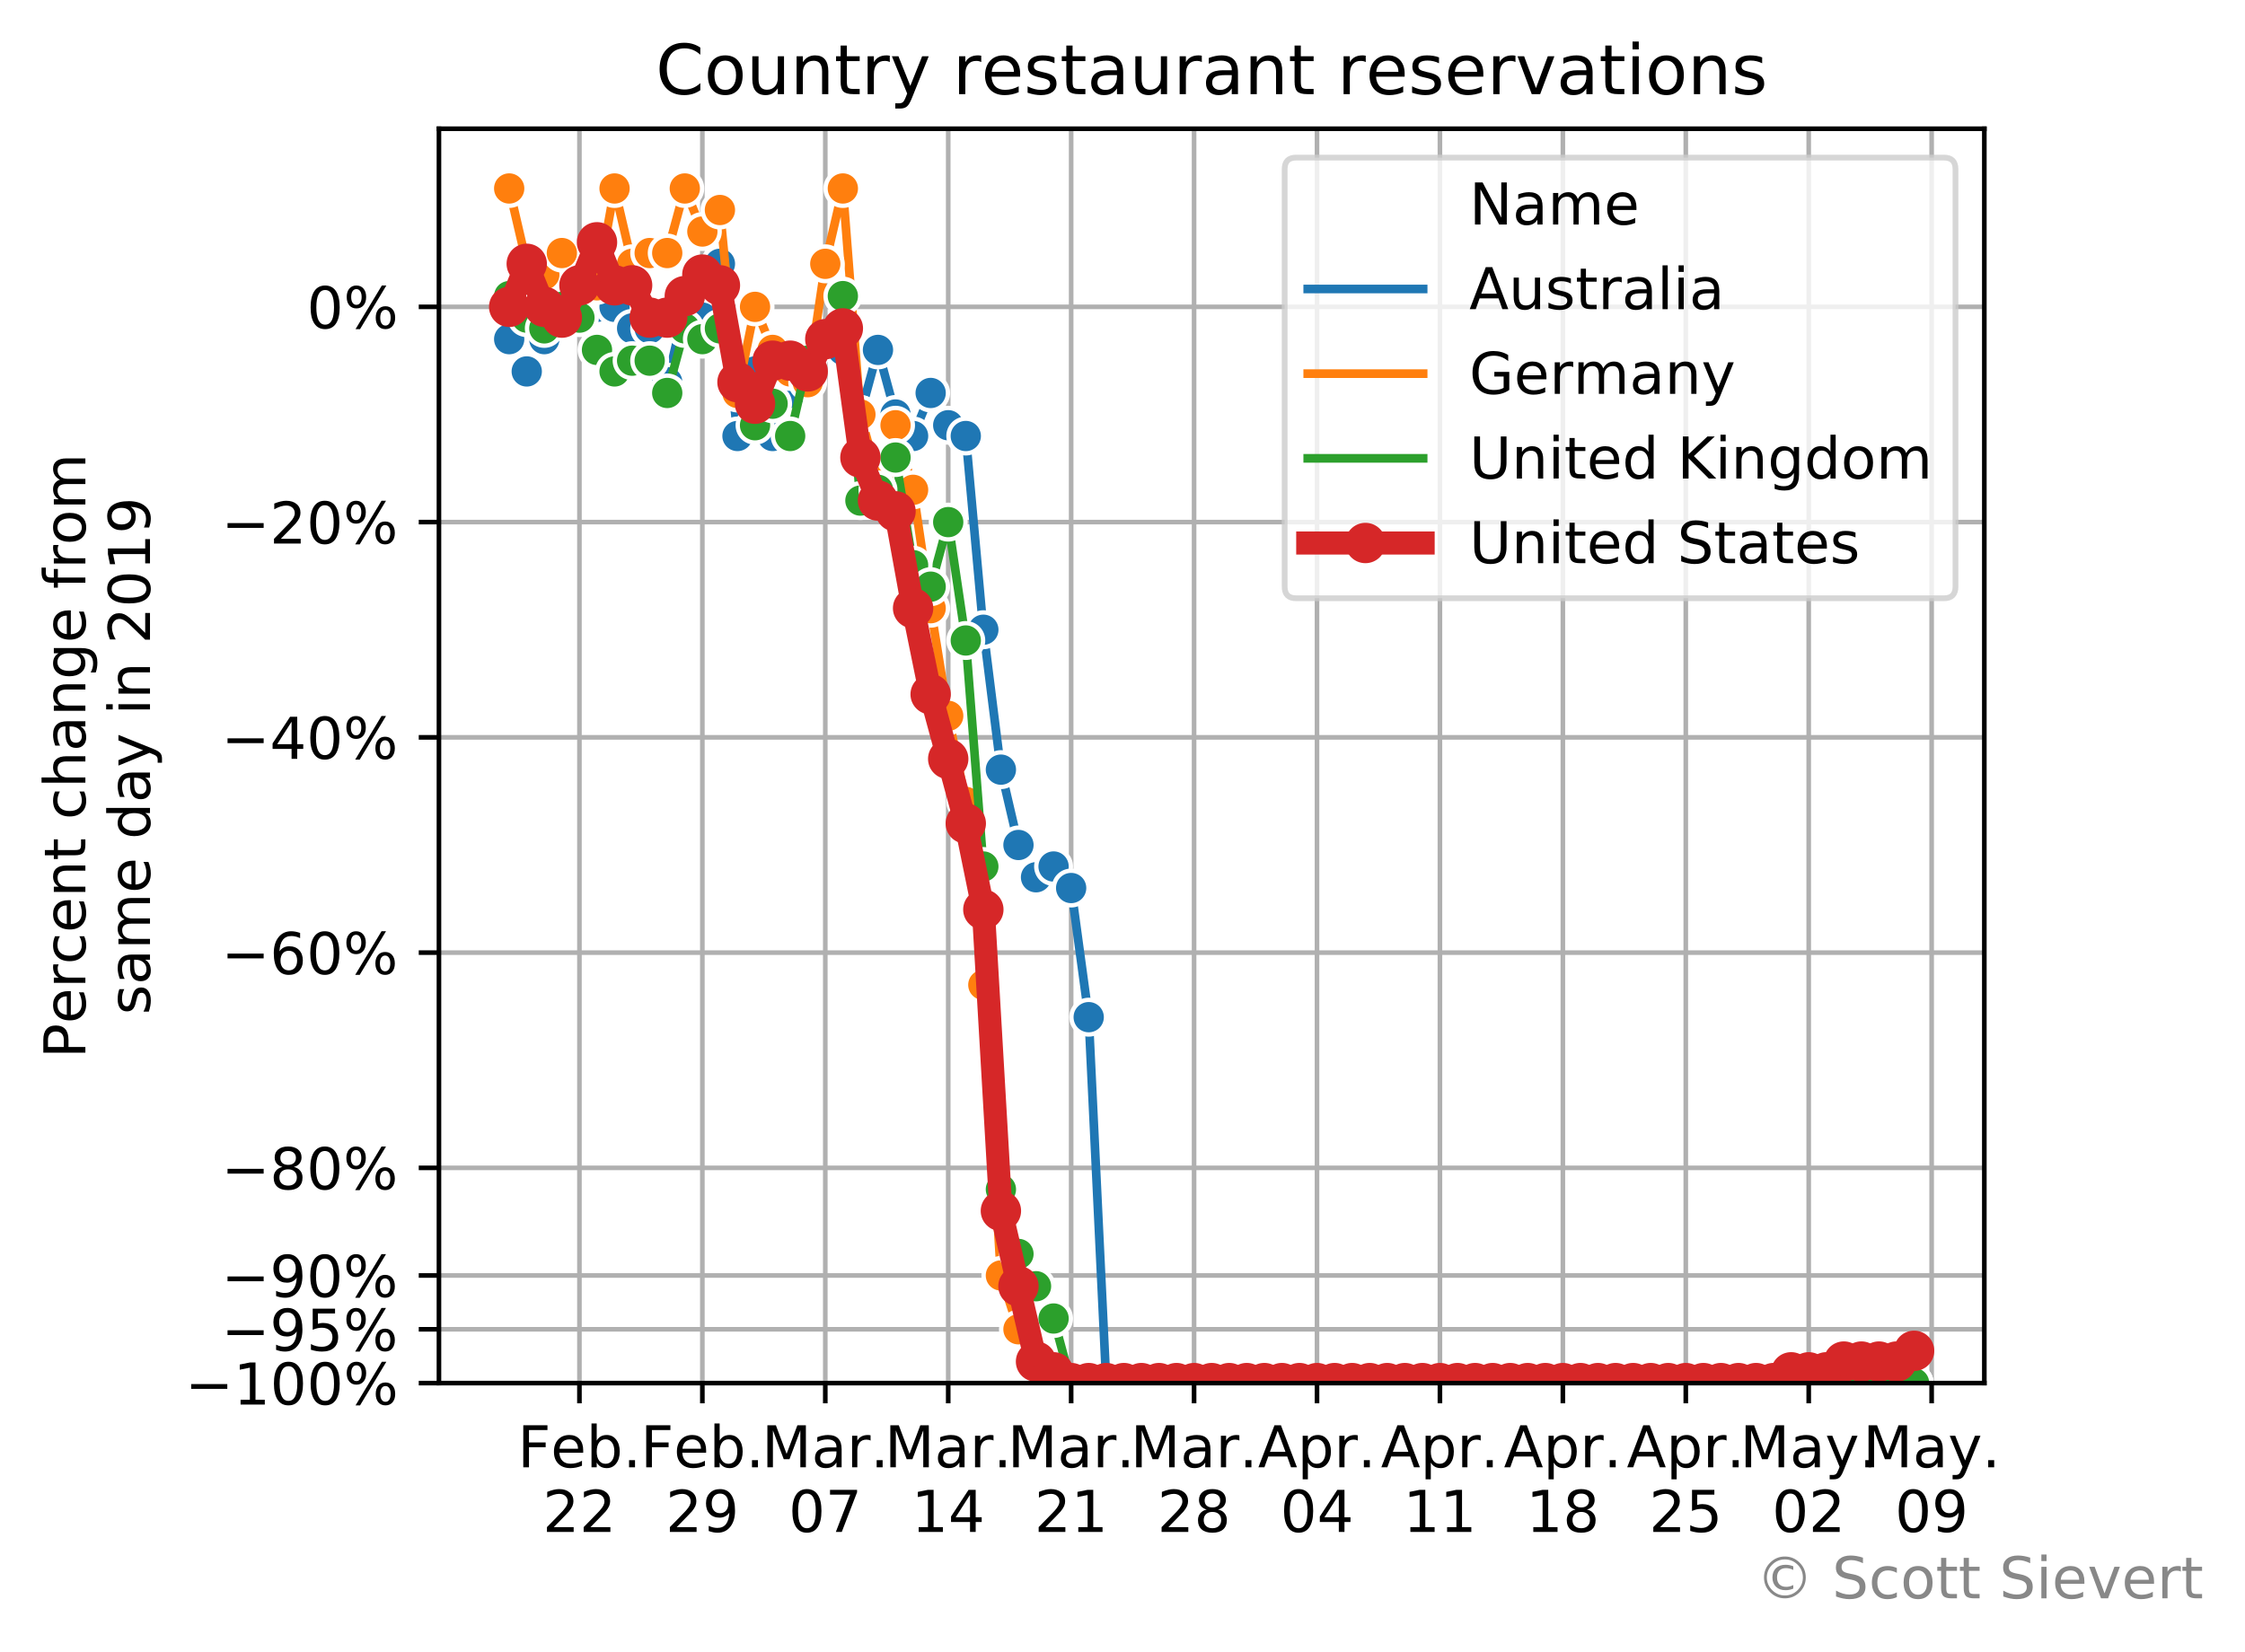 <?xml version="1.0" encoding="utf-8" standalone="no"?>
<!DOCTYPE svg PUBLIC "-//W3C//DTD SVG 1.1//EN"
  "http://www.w3.org/Graphics/SVG/1.1/DTD/svg11.dtd">
<!-- Created with matplotlib (https://matplotlib.org/) -->
<svg height="286.351pt" version="1.1" viewBox="0 0 389.094 286.351" width="389.094pt" xmlns="http://www.w3.org/2000/svg" xmlns:xlink="http://www.w3.org/1999/xlink">
 <defs>
  <style type="text/css">
*{stroke-linecap:butt;stroke-linejoin:round;}
  </style>
 </defs>
 <g id="figure_1">
  <g id="patch_1">
   <path d="M 0 286.351 
L 389.094 286.351 
L 389.094 0 
L 0 0 
z
" style="fill:#ffffff;"/>
  </g>
  <g id="axes_1">
   <g id="patch_2">
    <path d="M 76.076 239.758 
L 343.916 239.758 
L 343.916 22.318 
L 76.076 22.318 
z
" style="fill:#ffffff;"/>
   </g>
   <g id="matplotlib.axis_1">
    <g id="xtick_1">
     <g id="line2d_1">
      <path clip-path="url(#p165e067c98)" d="M 100.425 239.758 
L 100.425 22.318 
" style="fill:none;stroke:#b0b0b0;stroke-linecap:square;stroke-width:0.8;"/>
     </g>
     <g id="line2d_2">
      <defs>
       <path d="M 0 0 
L 0 3.5 
" id="m37ce0a5863" style="stroke:#000000;stroke-width:0.8;"/>
      </defs>
      <g>
       <use style="stroke:#000000;stroke-width:0.8;" x="100.425" xlink:href="#m37ce0a5863" y="239.758"/>
      </g>
     </g>
     <g id="text_1">
      <!-- Feb. -->
      <defs>
       <path d="M 9.812 72.906 
L 51.703 72.906 
L 51.703 64.594 
L 19.672 64.594 
L 19.672 43.109 
L 48.578 43.109 
L 48.578 34.812 
L 19.672 34.812 
L 19.672 0 
L 9.812 0 
z
" id="DejaVuSans-70"/>
       <path d="M 56.203 29.594 
L 56.203 25.203 
L 14.891 25.203 
Q 15.484 15.922 20.484 11.062 
Q 25.484 6.203 34.422 6.203 
Q 39.594 6.203 44.453 7.469 
Q 49.312 8.734 54.109 11.281 
L 54.109 2.781 
Q 49.266 0.734 44.188 -0.344 
Q 39.109 -1.422 33.891 -1.422 
Q 20.797 -1.422 13.156 6.188 
Q 5.516 13.812 5.516 26.812 
Q 5.516 40.234 12.766 48.109 
Q 20.016 56 32.328 56 
Q 43.359 56 49.781 48.891 
Q 56.203 41.797 56.203 29.594 
z
M 47.219 32.234 
Q 47.125 39.594 43.094 43.984 
Q 39.062 48.391 32.422 48.391 
Q 24.906 48.391 20.391 44.141 
Q 15.875 39.891 15.188 32.172 
z
" id="DejaVuSans-101"/>
       <path d="M 48.688 27.297 
Q 48.688 37.203 44.609 42.844 
Q 40.531 48.484 33.406 48.484 
Q 26.266 48.484 22.188 42.844 
Q 18.109 37.203 18.109 27.297 
Q 18.109 17.391 22.188 11.75 
Q 26.266 6.109 33.406 6.109 
Q 40.531 6.109 44.609 11.75 
Q 48.688 17.391 48.688 27.297 
z
M 18.109 46.391 
Q 20.953 51.266 25.266 53.625 
Q 29.594 56 35.594 56 
Q 45.562 56 51.781 48.094 
Q 58.016 40.188 58.016 27.297 
Q 58.016 14.406 51.781 6.484 
Q 45.562 -1.422 35.594 -1.422 
Q 29.594 -1.422 25.266 0.953 
Q 20.953 3.328 18.109 8.203 
L 18.109 0 
L 9.078 0 
L 9.078 75.984 
L 18.109 75.984 
z
" id="DejaVuSans-98"/>
       <path d="M 10.688 12.406 
L 21 12.406 
L 21 0 
L 10.688 0 
z
" id="DejaVuSans-46"/>
      </defs>
      <g transform="translate(89.713 254.357)scale(0.1 -0.1)">
       <use xlink:href="#DejaVuSans-70"/>
       <use x="57.441" xlink:href="#DejaVuSans-101"/>
       <use x="118.965" xlink:href="#DejaVuSans-98"/>
       <use x="182.441" xlink:href="#DejaVuSans-46"/>
      </g>
      <!-- 22 -->
      <defs>
       <path d="M 19.188 8.297 
L 53.609 8.297 
L 53.609 0 
L 7.328 0 
L 7.328 8.297 
Q 12.938 14.109 22.625 23.891 
Q 32.328 33.688 34.812 36.531 
Q 39.547 41.844 41.422 45.531 
Q 43.312 49.219 43.312 52.781 
Q 43.312 58.594 39.234 62.25 
Q 35.156 65.922 28.609 65.922 
Q 23.969 65.922 18.812 64.312 
Q 13.672 62.703 7.812 59.422 
L 7.812 69.391 
Q 13.766 71.781 18.938 73 
Q 24.125 74.219 28.422 74.219 
Q 39.75 74.219 46.484 68.547 
Q 53.219 62.891 53.219 53.422 
Q 53.219 48.922 51.531 44.891 
Q 49.859 40.875 45.406 35.406 
Q 44.188 33.984 37.641 27.219 
Q 31.109 20.453 19.188 8.297 
z
" id="DejaVuSans-50"/>
      </defs>
      <g transform="translate(94.063 265.554)scale(0.1 -0.1)">
       <use xlink:href="#DejaVuSans-50"/>
       <use x="63.623" xlink:href="#DejaVuSans-50"/>
      </g>
     </g>
    </g>
    <g id="xtick_2">
     <g id="line2d_3">
      <path clip-path="url(#p165e067c98)" d="M 121.73 239.758 
L 121.73 22.318 
" style="fill:none;stroke:#b0b0b0;stroke-linecap:square;stroke-width:0.8;"/>
     </g>
     <g id="line2d_4">
      <g>
       <use style="stroke:#000000;stroke-width:0.8;" x="121.73" xlink:href="#m37ce0a5863" y="239.758"/>
      </g>
     </g>
     <g id="text_2">
      <!-- Feb. -->
      <g transform="translate(111.019 254.357)scale(0.1 -0.1)">
       <use xlink:href="#DejaVuSans-70"/>
       <use x="57.441" xlink:href="#DejaVuSans-101"/>
       <use x="118.965" xlink:href="#DejaVuSans-98"/>
       <use x="182.441" xlink:href="#DejaVuSans-46"/>
      </g>
      <!-- 29 -->
      <defs>
       <path d="M 10.984 1.516 
L 10.984 10.5 
Q 14.703 8.734 18.5 7.812 
Q 22.312 6.891 25.984 6.891 
Q 35.75 6.891 40.891 13.453 
Q 46.047 20.016 46.781 33.406 
Q 43.953 29.203 39.594 26.953 
Q 35.25 24.703 29.984 24.703 
Q 19.047 24.703 12.672 31.312 
Q 6.297 37.938 6.297 49.422 
Q 6.297 60.641 12.938 67.422 
Q 19.578 74.219 30.609 74.219 
Q 43.266 74.219 49.922 64.516 
Q 56.594 54.828 56.594 36.375 
Q 56.594 19.141 48.406 8.859 
Q 40.234 -1.422 26.422 -1.422 
Q 22.703 -1.422 18.891 -0.688 
Q 15.094 0.047 10.984 1.516 
z
M 30.609 32.422 
Q 37.25 32.422 41.125 36.953 
Q 45.016 41.5 45.016 49.422 
Q 45.016 57.281 41.125 61.844 
Q 37.25 66.406 30.609 66.406 
Q 23.969 66.406 20.094 61.844 
Q 16.219 57.281 16.219 49.422 
Q 16.219 41.5 20.094 36.953 
Q 23.969 32.422 30.609 32.422 
z
" id="DejaVuSans-57"/>
      </defs>
      <g transform="translate(115.368 265.554)scale(0.1 -0.1)">
       <use xlink:href="#DejaVuSans-50"/>
       <use x="63.623" xlink:href="#DejaVuSans-57"/>
      </g>
     </g>
    </g>
    <g id="xtick_3">
     <g id="line2d_5">
      <path clip-path="url(#p165e067c98)" d="M 143.036 239.758 
L 143.036 22.318 
" style="fill:none;stroke:#b0b0b0;stroke-linecap:square;stroke-width:0.8;"/>
     </g>
     <g id="line2d_6">
      <g>
       <use style="stroke:#000000;stroke-width:0.8;" x="143.036" xlink:href="#m37ce0a5863" y="239.758"/>
      </g>
     </g>
     <g id="text_3">
      <!-- Mar. -->
      <defs>
       <path d="M 9.812 72.906 
L 24.516 72.906 
L 43.109 23.297 
L 61.812 72.906 
L 76.516 72.906 
L 76.516 0 
L 66.891 0 
L 66.891 64.016 
L 48.094 14.016 
L 38.188 14.016 
L 19.391 64.016 
L 19.391 0 
L 9.812 0 
z
" id="DejaVuSans-77"/>
       <path d="M 34.281 27.484 
Q 23.391 27.484 19.188 25 
Q 14.984 22.516 14.984 16.5 
Q 14.984 11.719 18.141 8.906 
Q 21.297 6.109 26.703 6.109 
Q 34.188 6.109 38.703 11.406 
Q 43.219 16.703 43.219 25.484 
L 43.219 27.484 
z
M 52.203 31.203 
L 52.203 0 
L 43.219 0 
L 43.219 8.297 
Q 40.141 3.328 35.547 0.953 
Q 30.953 -1.422 24.312 -1.422 
Q 15.922 -1.422 10.953 3.297 
Q 6 8.016 6 15.922 
Q 6 25.141 12.172 29.828 
Q 18.359 34.516 30.609 34.516 
L 43.219 34.516 
L 43.219 35.406 
Q 43.219 41.609 39.141 45 
Q 35.062 48.391 27.688 48.391 
Q 23 48.391 18.547 47.266 
Q 14.109 46.141 10.016 43.891 
L 10.016 52.203 
Q 14.938 54.109 19.578 55.047 
Q 24.219 56 28.609 56 
Q 40.484 56 46.344 49.844 
Q 52.203 43.703 52.203 31.203 
z
" id="DejaVuSans-97"/>
       <path d="M 41.109 46.297 
Q 39.594 47.172 37.812 47.578 
Q 36.031 48 33.891 48 
Q 26.266 48 22.188 43.047 
Q 18.109 38.094 18.109 28.812 
L 18.109 0 
L 9.078 0 
L 9.078 54.688 
L 18.109 54.688 
L 18.109 46.188 
Q 20.953 51.172 25.484 53.578 
Q 30.031 56 36.531 56 
Q 37.453 56 38.578 55.875 
Q 39.703 55.766 41.062 55.516 
z
" id="DejaVuSans-114"/>
      </defs>
      <g transform="translate(132.02 254.357)scale(0.1 -0.1)">
       <use xlink:href="#DejaVuSans-77"/>
       <use x="86.279" xlink:href="#DejaVuSans-97"/>
       <use x="147.559" xlink:href="#DejaVuSans-114"/>
       <use x="188.531" xlink:href="#DejaVuSans-46"/>
      </g>
      <!-- 07 -->
      <defs>
       <path d="M 31.781 66.406 
Q 24.172 66.406 20.328 58.906 
Q 16.5 51.422 16.5 36.375 
Q 16.5 21.391 20.328 13.891 
Q 24.172 6.391 31.781 6.391 
Q 39.453 6.391 43.281 13.891 
Q 47.125 21.391 47.125 36.375 
Q 47.125 51.422 43.281 58.906 
Q 39.453 66.406 31.781 66.406 
z
M 31.781 74.219 
Q 44.047 74.219 50.516 64.516 
Q 56.984 54.828 56.984 36.375 
Q 56.984 17.969 50.516 8.266 
Q 44.047 -1.422 31.781 -1.422 
Q 19.531 -1.422 13.062 8.266 
Q 6.594 17.969 6.594 36.375 
Q 6.594 54.828 13.062 64.516 
Q 19.531 74.219 31.781 74.219 
z
" id="DejaVuSans-48"/>
       <path d="M 8.203 72.906 
L 55.078 72.906 
L 55.078 68.703 
L 28.609 0 
L 18.312 0 
L 43.219 64.594 
L 8.203 64.594 
z
" id="DejaVuSans-55"/>
      </defs>
      <g transform="translate(136.673 265.554)scale(0.1 -0.1)">
       <use xlink:href="#DejaVuSans-48"/>
       <use x="63.623" xlink:href="#DejaVuSans-55"/>
      </g>
     </g>
    </g>
    <g id="xtick_4">
     <g id="line2d_7">
      <path clip-path="url(#p165e067c98)" d="M 164.341 239.758 
L 164.341 22.318 
" style="fill:none;stroke:#b0b0b0;stroke-linecap:square;stroke-width:0.8;"/>
     </g>
     <g id="line2d_8">
      <g>
       <use style="stroke:#000000;stroke-width:0.8;" x="164.341" xlink:href="#m37ce0a5863" y="239.758"/>
      </g>
     </g>
     <g id="text_4">
      <!-- Mar. -->
      <g transform="translate(153.326 254.357)scale(0.1 -0.1)">
       <use xlink:href="#DejaVuSans-77"/>
       <use x="86.279" xlink:href="#DejaVuSans-97"/>
       <use x="147.559" xlink:href="#DejaVuSans-114"/>
       <use x="188.531" xlink:href="#DejaVuSans-46"/>
      </g>
      <!-- 14 -->
      <defs>
       <path d="M 12.406 8.297 
L 28.516 8.297 
L 28.516 63.922 
L 10.984 60.406 
L 10.984 69.391 
L 28.422 72.906 
L 38.281 72.906 
L 38.281 8.297 
L 54.391 8.297 
L 54.391 0 
L 12.406 0 
z
" id="DejaVuSans-49"/>
       <path d="M 37.797 64.312 
L 12.891 25.391 
L 37.797 25.391 
z
M 35.203 72.906 
L 47.609 72.906 
L 47.609 25.391 
L 58.016 25.391 
L 58.016 17.188 
L 47.609 17.188 
L 47.609 0 
L 37.797 0 
L 37.797 17.188 
L 4.891 17.188 
L 4.891 26.703 
z
" id="DejaVuSans-52"/>
      </defs>
      <g transform="translate(157.979 265.554)scale(0.1 -0.1)">
       <use xlink:href="#DejaVuSans-49"/>
       <use x="63.623" xlink:href="#DejaVuSans-52"/>
      </g>
     </g>
    </g>
    <g id="xtick_5">
     <g id="line2d_9">
      <path clip-path="url(#p165e067c98)" d="M 185.647 239.758 
L 185.647 22.318 
" style="fill:none;stroke:#b0b0b0;stroke-linecap:square;stroke-width:0.8;"/>
     </g>
     <g id="line2d_10">
      <g>
       <use style="stroke:#000000;stroke-width:0.8;" x="185.647" xlink:href="#m37ce0a5863" y="239.758"/>
      </g>
     </g>
     <g id="text_5">
      <!-- Mar. -->
      <g transform="translate(174.631 254.357)scale(0.1 -0.1)">
       <use xlink:href="#DejaVuSans-77"/>
       <use x="86.279" xlink:href="#DejaVuSans-97"/>
       <use x="147.559" xlink:href="#DejaVuSans-114"/>
       <use x="188.531" xlink:href="#DejaVuSans-46"/>
      </g>
      <!-- 21 -->
      <g transform="translate(179.284 265.554)scale(0.1 -0.1)">
       <use xlink:href="#DejaVuSans-50"/>
       <use x="63.623" xlink:href="#DejaVuSans-49"/>
      </g>
     </g>
    </g>
    <g id="xtick_6">
     <g id="line2d_11">
      <path clip-path="url(#p165e067c98)" d="M 206.952 239.758 
L 206.952 22.318 
" style="fill:none;stroke:#b0b0b0;stroke-linecap:square;stroke-width:0.8;"/>
     </g>
     <g id="line2d_12">
      <g>
       <use style="stroke:#000000;stroke-width:0.8;" x="206.952" xlink:href="#m37ce0a5863" y="239.758"/>
      </g>
     </g>
     <g id="text_6">
      <!-- Mar. -->
      <g transform="translate(195.937 254.357)scale(0.1 -0.1)">
       <use xlink:href="#DejaVuSans-77"/>
       <use x="86.279" xlink:href="#DejaVuSans-97"/>
       <use x="147.559" xlink:href="#DejaVuSans-114"/>
       <use x="188.531" xlink:href="#DejaVuSans-46"/>
      </g>
      <!-- 28 -->
      <defs>
       <path d="M 31.781 34.625 
Q 24.75 34.625 20.719 30.859 
Q 16.703 27.094 16.703 20.516 
Q 16.703 13.922 20.719 10.156 
Q 24.75 6.391 31.781 6.391 
Q 38.812 6.391 42.859 10.172 
Q 46.922 13.969 46.922 20.516 
Q 46.922 27.094 42.891 30.859 
Q 38.875 34.625 31.781 34.625 
z
M 21.922 38.812 
Q 15.578 40.375 12.031 44.719 
Q 8.5 49.078 8.5 55.328 
Q 8.5 64.062 14.719 69.141 
Q 20.953 74.219 31.781 74.219 
Q 42.672 74.219 48.875 69.141 
Q 55.078 64.062 55.078 55.328 
Q 55.078 49.078 51.531 44.719 
Q 48 40.375 41.703 38.812 
Q 48.828 37.156 52.797 32.312 
Q 56.781 27.484 56.781 20.516 
Q 56.781 9.906 50.312 4.234 
Q 43.844 -1.422 31.781 -1.422 
Q 19.734 -1.422 13.25 4.234 
Q 6.781 9.906 6.781 20.516 
Q 6.781 27.484 10.781 32.312 
Q 14.797 37.156 21.922 38.812 
z
M 18.312 54.391 
Q 18.312 48.734 21.844 45.562 
Q 25.391 42.391 31.781 42.391 
Q 38.141 42.391 41.719 45.562 
Q 45.312 48.734 45.312 54.391 
Q 45.312 60.062 41.719 63.234 
Q 38.141 66.406 31.781 66.406 
Q 25.391 66.406 21.844 63.234 
Q 18.312 60.062 18.312 54.391 
z
" id="DejaVuSans-56"/>
      </defs>
      <g transform="translate(200.59 265.554)scale(0.1 -0.1)">
       <use xlink:href="#DejaVuSans-50"/>
       <use x="63.623" xlink:href="#DejaVuSans-56"/>
      </g>
     </g>
    </g>
    <g id="xtick_7">
     <g id="line2d_13">
      <path clip-path="url(#p165e067c98)" d="M 228.258 239.758 
L 228.258 22.318 
" style="fill:none;stroke:#b0b0b0;stroke-linecap:square;stroke-width:0.8;"/>
     </g>
     <g id="line2d_14">
      <g>
       <use style="stroke:#000000;stroke-width:0.8;" x="228.258" xlink:href="#m37ce0a5863" y="239.758"/>
      </g>
     </g>
     <g id="text_7">
      <!-- Apr. -->
      <defs>
       <path d="M 34.188 63.188 
L 20.797 26.906 
L 47.609 26.906 
z
M 28.609 72.906 
L 39.797 72.906 
L 67.578 0 
L 57.328 0 
L 50.688 18.703 
L 17.828 18.703 
L 11.188 0 
L 0.781 0 
z
" id="DejaVuSans-65"/>
       <path d="M 18.109 8.203 
L 18.109 -20.797 
L 9.078 -20.797 
L 9.078 54.688 
L 18.109 54.688 
L 18.109 46.391 
Q 20.953 51.266 25.266 53.625 
Q 29.594 56 35.594 56 
Q 45.562 56 51.781 48.094 
Q 58.016 40.188 58.016 27.297 
Q 58.016 14.406 51.781 6.484 
Q 45.562 -1.422 35.594 -1.422 
Q 29.594 -1.422 25.266 0.953 
Q 20.953 3.328 18.109 8.203 
z
M 48.688 27.297 
Q 48.688 37.203 44.609 42.844 
Q 40.531 48.484 33.406 48.484 
Q 26.266 48.484 22.188 42.844 
Q 18.109 37.203 18.109 27.297 
Q 18.109 17.391 22.188 11.75 
Q 26.266 6.109 33.406 6.109 
Q 40.531 6.109 44.609 11.75 
Q 48.688 17.391 48.688 27.297 
z
" id="DejaVuSans-112"/>
      </defs>
      <g transform="translate(218.026 254.357)scale(0.1 -0.1)">
       <use xlink:href="#DejaVuSans-65"/>
       <use x="68.408" xlink:href="#DejaVuSans-112"/>
       <use x="131.885" xlink:href="#DejaVuSans-114"/>
       <use x="172.857" xlink:href="#DejaVuSans-46"/>
      </g>
      <!-- 04 -->
      <g transform="translate(221.895 265.554)scale(0.1 -0.1)">
       <use xlink:href="#DejaVuSans-48"/>
       <use x="63.623" xlink:href="#DejaVuSans-52"/>
      </g>
     </g>
    </g>
    <g id="xtick_8">
     <g id="line2d_15">
      <path clip-path="url(#p165e067c98)" d="M 249.563 239.758 
L 249.563 22.318 
" style="fill:none;stroke:#b0b0b0;stroke-linecap:square;stroke-width:0.8;"/>
     </g>
     <g id="line2d_16">
      <g>
       <use style="stroke:#000000;stroke-width:0.8;" x="249.563" xlink:href="#m37ce0a5863" y="239.758"/>
      </g>
     </g>
     <g id="text_8">
      <!-- Apr. -->
      <g transform="translate(239.331 254.357)scale(0.1 -0.1)">
       <use xlink:href="#DejaVuSans-65"/>
       <use x="68.408" xlink:href="#DejaVuSans-112"/>
       <use x="131.885" xlink:href="#DejaVuSans-114"/>
       <use x="172.857" xlink:href="#DejaVuSans-46"/>
      </g>
      <!-- 11 -->
      <g transform="translate(243.201 265.554)scale(0.1 -0.1)">
       <use xlink:href="#DejaVuSans-49"/>
       <use x="63.623" xlink:href="#DejaVuSans-49"/>
      </g>
     </g>
    </g>
    <g id="xtick_9">
     <g id="line2d_17">
      <path clip-path="url(#p165e067c98)" d="M 270.869 239.758 
L 270.869 22.318 
" style="fill:none;stroke:#b0b0b0;stroke-linecap:square;stroke-width:0.8;"/>
     </g>
     <g id="line2d_18">
      <g>
       <use style="stroke:#000000;stroke-width:0.8;" x="270.869" xlink:href="#m37ce0a5863" y="239.758"/>
      </g>
     </g>
     <g id="text_9">
      <!-- Apr. -->
      <g transform="translate(260.637 254.357)scale(0.1 -0.1)">
       <use xlink:href="#DejaVuSans-65"/>
       <use x="68.408" xlink:href="#DejaVuSans-112"/>
       <use x="131.885" xlink:href="#DejaVuSans-114"/>
       <use x="172.857" xlink:href="#DejaVuSans-46"/>
      </g>
      <!-- 18 -->
      <g transform="translate(264.506 265.554)scale(0.1 -0.1)">
       <use xlink:href="#DejaVuSans-49"/>
       <use x="63.623" xlink:href="#DejaVuSans-56"/>
      </g>
     </g>
    </g>
    <g id="xtick_10">
     <g id="line2d_19">
      <path clip-path="url(#p165e067c98)" d="M 292.174 239.758 
L 292.174 22.318 
" style="fill:none;stroke:#b0b0b0;stroke-linecap:square;stroke-width:0.8;"/>
     </g>
     <g id="line2d_20">
      <g>
       <use style="stroke:#000000;stroke-width:0.8;" x="292.174" xlink:href="#m37ce0a5863" y="239.758"/>
      </g>
     </g>
     <g id="text_10">
      <!-- Apr. -->
      <g transform="translate(281.942 254.357)scale(0.1 -0.1)">
       <use xlink:href="#DejaVuSans-65"/>
       <use x="68.408" xlink:href="#DejaVuSans-112"/>
       <use x="131.885" xlink:href="#DejaVuSans-114"/>
       <use x="172.857" xlink:href="#DejaVuSans-46"/>
      </g>
      <!-- 25 -->
      <defs>
       <path d="M 10.797 72.906 
L 49.516 72.906 
L 49.516 64.594 
L 19.828 64.594 
L 19.828 46.734 
Q 21.969 47.469 24.109 47.828 
Q 26.266 48.188 28.422 48.188 
Q 40.625 48.188 47.75 41.5 
Q 54.891 34.812 54.891 23.391 
Q 54.891 11.625 47.562 5.094 
Q 40.234 -1.422 26.906 -1.422 
Q 22.312 -1.422 17.547 -0.641 
Q 12.797 0.141 7.719 1.703 
L 7.719 11.625 
Q 12.109 9.234 16.797 8.062 
Q 21.484 6.891 26.703 6.891 
Q 35.156 6.891 40.078 11.328 
Q 45.016 15.766 45.016 23.391 
Q 45.016 31 40.078 35.438 
Q 35.156 39.891 26.703 39.891 
Q 22.75 39.891 18.812 39.016 
Q 14.891 38.141 10.797 36.281 
z
" id="DejaVuSans-53"/>
      </defs>
      <g transform="translate(285.812 265.554)scale(0.1 -0.1)">
       <use xlink:href="#DejaVuSans-50"/>
       <use x="63.623" xlink:href="#DejaVuSans-53"/>
      </g>
     </g>
    </g>
    <g id="xtick_11">
     <g id="line2d_21">
      <path clip-path="url(#p165e067c98)" d="M 313.48 239.758 
L 313.48 22.318 
" style="fill:none;stroke:#b0b0b0;stroke-linecap:square;stroke-width:0.8;"/>
     </g>
     <g id="line2d_22">
      <g>
       <use style="stroke:#000000;stroke-width:0.8;" x="313.48" xlink:href="#m37ce0a5863" y="239.758"/>
      </g>
     </g>
     <g id="text_11">
      <!-- May. -->
      <defs>
       <path d="M 32.172 -5.078 
Q 28.375 -14.844 24.75 -17.812 
Q 21.141 -20.797 15.094 -20.797 
L 7.906 -20.797 
L 7.906 -13.281 
L 13.188 -13.281 
Q 16.891 -13.281 18.938 -11.516 
Q 21 -9.766 23.484 -3.219 
L 25.094 0.875 
L 2.984 54.688 
L 12.5 54.688 
L 29.594 11.922 
L 46.688 54.688 
L 56.203 54.688 
z
" id="DejaVuSans-121"/>
      </defs>
      <g transform="translate(301.564 254.357)scale(0.1 -0.1)">
       <use xlink:href="#DejaVuSans-77"/>
       <use x="86.279" xlink:href="#DejaVuSans-97"/>
       <use x="147.559" xlink:href="#DejaVuSans-121"/>
       <use x="206.52" xlink:href="#DejaVuSans-46"/>
      </g>
      <!-- 02 -->
      <g transform="translate(307.117 265.554)scale(0.1 -0.1)">
       <use xlink:href="#DejaVuSans-48"/>
       <use x="63.623" xlink:href="#DejaVuSans-50"/>
      </g>
     </g>
    </g>
    <g id="xtick_12">
     <g id="line2d_23">
      <path clip-path="url(#p165e067c98)" d="M 334.785 239.758 
L 334.785 22.318 
" style="fill:none;stroke:#b0b0b0;stroke-linecap:square;stroke-width:0.8;"/>
     </g>
     <g id="line2d_24">
      <g>
       <use style="stroke:#000000;stroke-width:0.8;" x="334.785" xlink:href="#m37ce0a5863" y="239.758"/>
      </g>
     </g>
     <g id="text_12">
      <!-- May. -->
      <g transform="translate(322.869 254.357)scale(0.1 -0.1)">
       <use xlink:href="#DejaVuSans-77"/>
       <use x="86.279" xlink:href="#DejaVuSans-97"/>
       <use x="147.559" xlink:href="#DejaVuSans-121"/>
       <use x="206.52" xlink:href="#DejaVuSans-46"/>
      </g>
      <!-- 09 -->
      <g transform="translate(328.423 265.554)scale(0.1 -0.1)">
       <use xlink:href="#DejaVuSans-48"/>
       <use x="63.623" xlink:href="#DejaVuSans-57"/>
      </g>
     </g>
    </g>
   </g>
   <g id="matplotlib.axis_2">
    <g id="ytick_1">
     <g id="line2d_25">
      <path clip-path="url(#p165e067c98)" d="M 76.076 53.194 
L 343.916 53.194 
" style="fill:none;stroke:#b0b0b0;stroke-linecap:square;stroke-width:0.8;"/>
     </g>
     <g id="line2d_26">
      <defs>
       <path d="M 0 0 
L -3.5 0 
" id="m003e336f32" style="stroke:#000000;stroke-width:0.8;"/>
      </defs>
      <g>
       <use style="stroke:#000000;stroke-width:0.8;" x="76.076" xlink:href="#m003e336f32" y="53.194"/>
      </g>
     </g>
     <g id="text_13">
      <!-- $0$% -->
      <defs>
       <path d="M 72.703 32.078 
Q 68.453 32.078 66.031 28.469 
Q 63.625 24.859 63.625 18.406 
Q 63.625 12.062 66.031 8.422 
Q 68.453 4.781 72.703 4.781 
Q 76.859 4.781 79.266 8.422 
Q 81.688 12.062 81.688 18.406 
Q 81.688 24.812 79.266 28.438 
Q 76.859 32.078 72.703 32.078 
z
M 72.703 38.281 
Q 80.422 38.281 84.953 32.906 
Q 89.5 27.547 89.5 18.406 
Q 89.5 9.281 84.938 3.922 
Q 80.375 -1.422 72.703 -1.422 
Q 64.891 -1.422 60.344 3.922 
Q 55.812 9.281 55.812 18.406 
Q 55.812 27.594 60.375 32.938 
Q 64.938 38.281 72.703 38.281 
z
M 22.312 68.016 
Q 18.109 68.016 15.688 64.375 
Q 13.281 60.75 13.281 54.391 
Q 13.281 47.953 15.672 44.328 
Q 18.062 40.719 22.312 40.719 
Q 26.562 40.719 28.969 44.328 
Q 31.391 47.953 31.391 54.391 
Q 31.391 60.688 28.953 64.344 
Q 26.516 68.016 22.312 68.016 
z
M 66.406 74.219 
L 74.219 74.219 
L 28.609 -1.422 
L 20.797 -1.422 
z
M 22.312 74.219 
Q 30.031 74.219 34.609 68.875 
Q 39.203 63.531 39.203 54.391 
Q 39.203 45.172 34.641 39.844 
Q 30.078 34.516 22.312 34.516 
Q 14.547 34.516 10.031 39.859 
Q 5.516 45.219 5.516 54.391 
Q 5.516 63.484 10.047 68.844 
Q 14.594 74.219 22.312 74.219 
z
" id="DejaVuSans-37"/>
      </defs>
      <g transform="translate(53.176 56.994)scale(0.1 -0.1)">
       <use transform="translate(0 0.781)" xlink:href="#DejaVuSans-48"/>
       <use transform="translate(63.623 0.781)" xlink:href="#DejaVuSans-37"/>
      </g>
     </g>
    </g>
    <g id="ytick_2">
     <g id="line2d_27">
      <path clip-path="url(#p165e067c98)" d="M 76.076 90.507 
L 343.916 90.507 
" style="fill:none;stroke:#b0b0b0;stroke-linecap:square;stroke-width:0.8;"/>
     </g>
     <g id="line2d_28">
      <g>
       <use style="stroke:#000000;stroke-width:0.8;" x="76.076" xlink:href="#m003e336f32" y="90.507"/>
      </g>
     </g>
     <g id="text_14">
      <!-- $-20$% -->
      <defs>
       <path d="M 10.594 35.5 
L 73.188 35.5 
L 73.188 27.203 
L 10.594 27.203 
z
" id="DejaVuSans-8722"/>
      </defs>
      <g transform="translate(38.376 94.306)scale(0.1 -0.1)">
       <use transform="translate(0 0.781)" xlink:href="#DejaVuSans-8722"/>
       <use transform="translate(83.789 0.781)" xlink:href="#DejaVuSans-50"/>
       <use transform="translate(147.412 0.781)" xlink:href="#DejaVuSans-48"/>
       <use transform="translate(211.035 0.781)" xlink:href="#DejaVuSans-37"/>
      </g>
     </g>
    </g>
    <g id="ytick_3">
     <g id="line2d_29">
      <path clip-path="url(#p165e067c98)" d="M 76.076 127.82 
L 343.916 127.82 
" style="fill:none;stroke:#b0b0b0;stroke-linecap:square;stroke-width:0.8;"/>
     </g>
     <g id="line2d_30">
      <g>
       <use style="stroke:#000000;stroke-width:0.8;" x="76.076" xlink:href="#m003e336f32" y="127.82"/>
      </g>
     </g>
     <g id="text_15">
      <!-- $-40$% -->
      <g transform="translate(38.376 131.619)scale(0.1 -0.1)">
       <use transform="translate(0 0.781)" xlink:href="#DejaVuSans-8722"/>
       <use transform="translate(83.789 0.781)" xlink:href="#DejaVuSans-52"/>
       <use transform="translate(147.412 0.781)" xlink:href="#DejaVuSans-48"/>
       <use transform="translate(211.035 0.781)" xlink:href="#DejaVuSans-37"/>
      </g>
     </g>
    </g>
    <g id="ytick_4">
     <g id="line2d_31">
      <path clip-path="url(#p165e067c98)" d="M 76.076 165.133 
L 343.916 165.133 
" style="fill:none;stroke:#b0b0b0;stroke-linecap:square;stroke-width:0.8;"/>
     </g>
     <g id="line2d_32">
      <g>
       <use style="stroke:#000000;stroke-width:0.8;" x="76.076" xlink:href="#m003e336f32" y="165.133"/>
      </g>
     </g>
     <g id="text_16">
      <!-- $-60$% -->
      <defs>
       <path d="M 33.016 40.375 
Q 26.375 40.375 22.484 35.828 
Q 18.609 31.297 18.609 23.391 
Q 18.609 15.531 22.484 10.953 
Q 26.375 6.391 33.016 6.391 
Q 39.656 6.391 43.531 10.953 
Q 47.406 15.531 47.406 23.391 
Q 47.406 31.297 43.531 35.828 
Q 39.656 40.375 33.016 40.375 
z
M 52.594 71.297 
L 52.594 62.312 
Q 48.875 64.062 45.094 64.984 
Q 41.312 65.922 37.594 65.922 
Q 27.828 65.922 22.672 59.328 
Q 17.531 52.734 16.797 39.406 
Q 19.672 43.656 24.016 45.922 
Q 28.375 48.188 33.594 48.188 
Q 44.578 48.188 50.953 41.516 
Q 57.328 34.859 57.328 23.391 
Q 57.328 12.156 50.688 5.359 
Q 44.047 -1.422 33.016 -1.422 
Q 20.359 -1.422 13.672 8.266 
Q 6.984 17.969 6.984 36.375 
Q 6.984 53.656 15.188 63.938 
Q 23.391 74.219 37.203 74.219 
Q 40.922 74.219 44.703 73.484 
Q 48.484 72.75 52.594 71.297 
z
" id="DejaVuSans-54"/>
      </defs>
      <g transform="translate(38.376 168.932)scale(0.1 -0.1)">
       <use transform="translate(0 0.781)" xlink:href="#DejaVuSans-8722"/>
       <use transform="translate(83.789 0.781)" xlink:href="#DejaVuSans-54"/>
       <use transform="translate(147.412 0.781)" xlink:href="#DejaVuSans-48"/>
       <use transform="translate(211.035 0.781)" xlink:href="#DejaVuSans-37"/>
      </g>
     </g>
    </g>
    <g id="ytick_5">
     <g id="line2d_33">
      <path clip-path="url(#p165e067c98)" d="M 76.076 202.445 
L 343.916 202.445 
" style="fill:none;stroke:#b0b0b0;stroke-linecap:square;stroke-width:0.8;"/>
     </g>
     <g id="line2d_34">
      <g>
       <use style="stroke:#000000;stroke-width:0.8;" x="76.076" xlink:href="#m003e336f32" y="202.445"/>
      </g>
     </g>
     <g id="text_17">
      <!-- $-80$% -->
      <g transform="translate(38.376 206.245)scale(0.1 -0.1)">
       <use transform="translate(0 0.781)" xlink:href="#DejaVuSans-8722"/>
       <use transform="translate(83.789 0.781)" xlink:href="#DejaVuSans-56"/>
       <use transform="translate(147.412 0.781)" xlink:href="#DejaVuSans-48"/>
       <use transform="translate(211.035 0.781)" xlink:href="#DejaVuSans-37"/>
      </g>
     </g>
    </g>
    <g id="ytick_6">
     <g id="line2d_35">
      <path clip-path="url(#p165e067c98)" d="M 76.076 221.102 
L 343.916 221.102 
" style="fill:none;stroke:#b0b0b0;stroke-linecap:square;stroke-width:0.8;"/>
     </g>
     <g id="line2d_36">
      <g>
       <use style="stroke:#000000;stroke-width:0.8;" x="76.076" xlink:href="#m003e336f32" y="221.102"/>
      </g>
     </g>
     <g id="text_18">
      <!-- $-90$% -->
      <g transform="translate(38.376 224.901)scale(0.1 -0.1)">
       <use transform="translate(0 0.781)" xlink:href="#DejaVuSans-8722"/>
       <use transform="translate(83.789 0.781)" xlink:href="#DejaVuSans-57"/>
       <use transform="translate(147.412 0.781)" xlink:href="#DejaVuSans-48"/>
       <use transform="translate(211.035 0.781)" xlink:href="#DejaVuSans-37"/>
      </g>
     </g>
    </g>
    <g id="ytick_7">
     <g id="line2d_37">
      <path clip-path="url(#p165e067c98)" d="M 76.076 230.43 
L 343.916 230.43 
" style="fill:none;stroke:#b0b0b0;stroke-linecap:square;stroke-width:0.8;"/>
     </g>
     <g id="line2d_38">
      <g>
       <use style="stroke:#000000;stroke-width:0.8;" x="76.076" xlink:href="#m003e336f32" y="230.43"/>
      </g>
     </g>
     <g id="text_19">
      <!-- $-95$% -->
      <g transform="translate(38.376 234.229)scale(0.1 -0.1)">
       <use transform="translate(0 0.781)" xlink:href="#DejaVuSans-8722"/>
       <use transform="translate(83.789 0.781)" xlink:href="#DejaVuSans-57"/>
       <use transform="translate(147.412 0.781)" xlink:href="#DejaVuSans-53"/>
       <use transform="translate(211.035 0.781)" xlink:href="#DejaVuSans-37"/>
      </g>
     </g>
    </g>
    <g id="ytick_8">
     <g id="line2d_39">
      <path clip-path="url(#p165e067c98)" d="M 76.076 239.758 
L 343.916 239.758 
" style="fill:none;stroke:#b0b0b0;stroke-linecap:square;stroke-width:0.8;"/>
     </g>
     <g id="line2d_40">
      <g>
       <use style="stroke:#000000;stroke-width:0.8;" x="76.076" xlink:href="#m003e336f32" y="239.758"/>
      </g>
     </g>
     <g id="text_20">
      <!-- $-100$% -->
      <g transform="translate(32.076 243.557)scale(0.1 -0.1)">
       <use transform="translate(0 0.781)" xlink:href="#DejaVuSans-8722"/>
       <use transform="translate(83.789 0.781)" xlink:href="#DejaVuSans-49"/>
       <use transform="translate(147.412 0.781)" xlink:href="#DejaVuSans-48"/>
       <use transform="translate(211.035 0.781)" xlink:href="#DejaVuSans-48"/>
       <use transform="translate(274.658 0.781)" xlink:href="#DejaVuSans-37"/>
      </g>
     </g>
    </g>
    <g id="text_21">
     <!-- Percent change from -->
     <defs>
      <path d="M 19.672 64.797 
L 19.672 37.406 
L 32.078 37.406 
Q 38.969 37.406 42.719 40.969 
Q 46.484 44.531 46.484 51.125 
Q 46.484 57.672 42.719 61.234 
Q 38.969 64.797 32.078 64.797 
z
M 9.812 72.906 
L 32.078 72.906 
Q 44.344 72.906 50.609 67.359 
Q 56.891 61.812 56.891 51.125 
Q 56.891 40.328 50.609 34.812 
Q 44.344 29.297 32.078 29.297 
L 19.672 29.297 
L 19.672 0 
L 9.812 0 
z
" id="DejaVuSans-80"/>
      <path d="M 48.781 52.594 
L 48.781 44.188 
Q 44.969 46.297 41.141 47.344 
Q 37.312 48.391 33.406 48.391 
Q 24.656 48.391 19.812 42.844 
Q 14.984 37.312 14.984 27.297 
Q 14.984 17.281 19.812 11.734 
Q 24.656 6.203 33.406 6.203 
Q 37.312 6.203 41.141 7.25 
Q 44.969 8.297 48.781 10.406 
L 48.781 2.094 
Q 45.016 0.344 40.984 -0.531 
Q 36.969 -1.422 32.422 -1.422 
Q 20.062 -1.422 12.781 6.344 
Q 5.516 14.109 5.516 27.297 
Q 5.516 40.672 12.859 48.328 
Q 20.219 56 33.016 56 
Q 37.156 56 41.109 55.141 
Q 45.062 54.297 48.781 52.594 
z
" id="DejaVuSans-99"/>
      <path d="M 54.891 33.016 
L 54.891 0 
L 45.906 0 
L 45.906 32.719 
Q 45.906 40.484 42.875 44.328 
Q 39.844 48.188 33.797 48.188 
Q 26.516 48.188 22.312 43.547 
Q 18.109 38.922 18.109 30.906 
L 18.109 0 
L 9.078 0 
L 9.078 54.688 
L 18.109 54.688 
L 18.109 46.188 
Q 21.344 51.125 25.703 53.562 
Q 30.078 56 35.797 56 
Q 45.219 56 50.047 50.172 
Q 54.891 44.344 54.891 33.016 
z
" id="DejaVuSans-110"/>
      <path d="M 18.312 70.219 
L 18.312 54.688 
L 36.812 54.688 
L 36.812 47.703 
L 18.312 47.703 
L 18.312 18.016 
Q 18.312 11.328 20.141 9.422 
Q 21.969 7.516 27.594 7.516 
L 36.812 7.516 
L 36.812 0 
L 27.594 0 
Q 17.188 0 13.234 3.875 
Q 9.281 7.766 9.281 18.016 
L 9.281 47.703 
L 2.688 47.703 
L 2.688 54.688 
L 9.281 54.688 
L 9.281 70.219 
z
" id="DejaVuSans-116"/>
      <path id="DejaVuSans-32"/>
      <path d="M 54.891 33.016 
L 54.891 0 
L 45.906 0 
L 45.906 32.719 
Q 45.906 40.484 42.875 44.328 
Q 39.844 48.188 33.797 48.188 
Q 26.516 48.188 22.312 43.547 
Q 18.109 38.922 18.109 30.906 
L 18.109 0 
L 9.078 0 
L 9.078 75.984 
L 18.109 75.984 
L 18.109 46.188 
Q 21.344 51.125 25.703 53.562 
Q 30.078 56 35.797 56 
Q 45.219 56 50.047 50.172 
Q 54.891 44.344 54.891 33.016 
z
" id="DejaVuSans-104"/>
      <path d="M 45.406 27.984 
Q 45.406 37.75 41.375 43.109 
Q 37.359 48.484 30.078 48.484 
Q 22.859 48.484 18.828 43.109 
Q 14.797 37.75 14.797 27.984 
Q 14.797 18.266 18.828 12.891 
Q 22.859 7.516 30.078 7.516 
Q 37.359 7.516 41.375 12.891 
Q 45.406 18.266 45.406 27.984 
z
M 54.391 6.781 
Q 54.391 -7.172 48.188 -13.984 
Q 42 -20.797 29.203 -20.797 
Q 24.469 -20.797 20.266 -20.094 
Q 16.062 -19.391 12.109 -17.922 
L 12.109 -9.188 
Q 16.062 -11.328 19.922 -12.344 
Q 23.781 -13.375 27.781 -13.375 
Q 36.625 -13.375 41.016 -8.766 
Q 45.406 -4.156 45.406 5.172 
L 45.406 9.625 
Q 42.625 4.781 38.281 2.391 
Q 33.938 0 27.875 0 
Q 17.828 0 11.672 7.656 
Q 5.516 15.328 5.516 27.984 
Q 5.516 40.672 11.672 48.328 
Q 17.828 56 27.875 56 
Q 33.938 56 38.281 53.609 
Q 42.625 51.219 45.406 46.391 
L 45.406 54.688 
L 54.391 54.688 
z
" id="DejaVuSans-103"/>
      <path d="M 37.109 75.984 
L 37.109 68.5 
L 28.516 68.5 
Q 23.688 68.5 21.797 66.547 
Q 19.922 64.594 19.922 59.516 
L 19.922 54.688 
L 34.719 54.688 
L 34.719 47.703 
L 19.922 47.703 
L 19.922 0 
L 10.891 0 
L 10.891 47.703 
L 2.297 47.703 
L 2.297 54.688 
L 10.891 54.688 
L 10.891 58.5 
Q 10.891 67.625 15.141 71.797 
Q 19.391 75.984 28.609 75.984 
z
" id="DejaVuSans-102"/>
      <path d="M 30.609 48.391 
Q 23.391 48.391 19.188 42.75 
Q 14.984 37.109 14.984 27.297 
Q 14.984 17.484 19.156 11.844 
Q 23.344 6.203 30.609 6.203 
Q 37.797 6.203 41.984 11.859 
Q 46.188 17.531 46.188 27.297 
Q 46.188 37.016 41.984 42.703 
Q 37.797 48.391 30.609 48.391 
z
M 30.609 56 
Q 42.328 56 49.016 48.375 
Q 55.719 40.766 55.719 27.297 
Q 55.719 13.875 49.016 6.219 
Q 42.328 -1.422 30.609 -1.422 
Q 18.844 -1.422 12.172 6.219 
Q 5.516 13.875 5.516 27.297 
Q 5.516 40.766 12.172 48.375 
Q 18.844 56 30.609 56 
z
" id="DejaVuSans-111"/>
      <path d="M 52 44.188 
Q 55.375 50.25 60.062 53.125 
Q 64.75 56 71.094 56 
Q 79.641 56 84.281 50.016 
Q 88.922 44.047 88.922 33.016 
L 88.922 0 
L 79.891 0 
L 79.891 32.719 
Q 79.891 40.578 77.094 44.375 
Q 74.312 48.188 68.609 48.188 
Q 61.625 48.188 57.562 43.547 
Q 53.516 38.922 53.516 30.906 
L 53.516 0 
L 44.484 0 
L 44.484 32.719 
Q 44.484 40.625 41.703 44.406 
Q 38.922 48.188 33.109 48.188 
Q 26.219 48.188 22.156 43.531 
Q 18.109 38.875 18.109 30.906 
L 18.109 0 
L 9.078 0 
L 9.078 54.688 
L 18.109 54.688 
L 18.109 46.188 
Q 21.188 51.219 25.484 53.609 
Q 29.781 56 35.688 56 
Q 41.656 56 45.828 52.969 
Q 50 49.953 52 44.188 
z
" id="DejaVuSans-109"/>
     </defs>
     <g transform="translate(14.798 183.459)rotate(-90)scale(0.1 -0.1)">
      <use xlink:href="#DejaVuSans-80"/>
      <use x="60.256" xlink:href="#DejaVuSans-101"/>
      <use x="121.779" xlink:href="#DejaVuSans-114"/>
      <use x="162.861" xlink:href="#DejaVuSans-99"/>
      <use x="217.842" xlink:href="#DejaVuSans-101"/>
      <use x="279.365" xlink:href="#DejaVuSans-110"/>
      <use x="342.744" xlink:href="#DejaVuSans-116"/>
      <use x="381.953" xlink:href="#DejaVuSans-32"/>
      <use x="413.74" xlink:href="#DejaVuSans-99"/>
      <use x="468.721" xlink:href="#DejaVuSans-104"/>
      <use x="532.1" xlink:href="#DejaVuSans-97"/>
      <use x="593.379" xlink:href="#DejaVuSans-110"/>
      <use x="656.758" xlink:href="#DejaVuSans-103"/>
      <use x="720.234" xlink:href="#DejaVuSans-101"/>
      <use x="781.758" xlink:href="#DejaVuSans-32"/>
      <use x="813.545" xlink:href="#DejaVuSans-102"/>
      <use x="848.75" xlink:href="#DejaVuSans-114"/>
      <use x="889.832" xlink:href="#DejaVuSans-111"/>
      <use x="951.014" xlink:href="#DejaVuSans-109"/>
     </g>
     <!-- same day in 2019 -->
     <defs>
      <path d="M 44.281 53.078 
L 44.281 44.578 
Q 40.484 46.531 36.375 47.5 
Q 32.281 48.484 27.875 48.484 
Q 21.188 48.484 17.844 46.438 
Q 14.5 44.391 14.5 40.281 
Q 14.5 37.156 16.891 35.375 
Q 19.281 33.594 26.516 31.984 
L 29.594 31.297 
Q 39.156 29.25 43.188 25.516 
Q 47.219 21.781 47.219 15.094 
Q 47.219 7.469 41.188 3.016 
Q 35.156 -1.422 24.609 -1.422 
Q 20.219 -1.422 15.453 -0.562 
Q 10.688 0.297 5.422 2 
L 5.422 11.281 
Q 10.406 8.688 15.234 7.391 
Q 20.062 6.109 24.812 6.109 
Q 31.156 6.109 34.562 8.281 
Q 37.984 10.453 37.984 14.406 
Q 37.984 18.062 35.516 20.016 
Q 33.062 21.969 24.703 23.781 
L 21.578 24.516 
Q 13.234 26.266 9.516 29.906 
Q 5.812 33.547 5.812 39.891 
Q 5.812 47.609 11.281 51.797 
Q 16.75 56 26.812 56 
Q 31.781 56 36.172 55.266 
Q 40.578 54.547 44.281 53.078 
z
" id="DejaVuSans-115"/>
      <path d="M 45.406 46.391 
L 45.406 75.984 
L 54.391 75.984 
L 54.391 0 
L 45.406 0 
L 45.406 8.203 
Q 42.578 3.328 38.25 0.953 
Q 33.938 -1.422 27.875 -1.422 
Q 17.969 -1.422 11.734 6.484 
Q 5.516 14.406 5.516 27.297 
Q 5.516 40.188 11.734 48.094 
Q 17.969 56 27.875 56 
Q 33.938 56 38.25 53.625 
Q 42.578 51.266 45.406 46.391 
z
M 14.797 27.297 
Q 14.797 17.391 18.875 11.75 
Q 22.953 6.109 30.078 6.109 
Q 37.203 6.109 41.297 11.75 
Q 45.406 17.391 45.406 27.297 
Q 45.406 37.203 41.297 42.844 
Q 37.203 48.484 30.078 48.484 
Q 22.953 48.484 18.875 42.844 
Q 14.797 37.203 14.797 27.297 
z
" id="DejaVuSans-100"/>
      <path d="M 9.422 54.688 
L 18.406 54.688 
L 18.406 0 
L 9.422 0 
z
M 9.422 75.984 
L 18.406 75.984 
L 18.406 64.594 
L 9.422 64.594 
z
" id="DejaVuSans-105"/>
     </defs>
     <g transform="translate(25.996 175.901)rotate(-90)scale(0.1 -0.1)">
      <use xlink:href="#DejaVuSans-115"/>
      <use x="52.1" xlink:href="#DejaVuSans-97"/>
      <use x="113.379" xlink:href="#DejaVuSans-109"/>
      <use x="210.791" xlink:href="#DejaVuSans-101"/>
      <use x="272.314" xlink:href="#DejaVuSans-32"/>
      <use x="304.102" xlink:href="#DejaVuSans-100"/>
      <use x="367.578" xlink:href="#DejaVuSans-97"/>
      <use x="428.857" xlink:href="#DejaVuSans-121"/>
      <use x="488.037" xlink:href="#DejaVuSans-32"/>
      <use x="519.824" xlink:href="#DejaVuSans-105"/>
      <use x="547.607" xlink:href="#DejaVuSans-110"/>
      <use x="610.986" xlink:href="#DejaVuSans-32"/>
      <use x="642.773" xlink:href="#DejaVuSans-50"/>
      <use x="706.396" xlink:href="#DejaVuSans-48"/>
      <use x="770.02" xlink:href="#DejaVuSans-49"/>
      <use x="833.643" xlink:href="#DejaVuSans-57"/>
     </g>
    </g>
   </g>
   <g id="line2d_41">
    <path clip-path="url(#p165e067c98)" d="M 88.25 58.791 
L 91.294 64.388 
L 94.338 58.791 
L 97.381 55.06 
L 100.425 53.194 
L 103.469 53.194 
L 106.512 53.194 
L 109.556 56.926 
L 112.6 56.926 
L 115.643 66.254 
L 118.687 53.194 
L 121.73 55.06 
L 124.774 45.732 
L 127.818 75.582 
L 130.861 64.388 
L 133.905 75.582 
L 136.949 68.12 
L 139.992 64.388 
L 143.036 58.791 
L 146.08 60.657 
L 149.123 71.851 
L 152.167 60.657 
L 155.21 71.851 
L 158.254 75.582 
L 161.298 68.12 
L 164.341 73.716 
L 167.385 75.582 
L 170.429 109.164 
L 173.472 133.417 
L 176.516 146.476 
L 179.56 152.073 
L 182.603 150.208 
L 185.647 153.939 
L 188.69 176.326 
L 191.734 239.758 
L 194.778 239.758 
L 197.821 239.758 
L 200.865 239.758 
L 203.909 239.758 
L 206.952 239.758 
L 209.996 239.758 
L 213.04 239.758 
L 216.083 239.758 
L 219.127 239.758 
L 222.17 239.758 
L 225.214 239.758 
L 228.258 239.758 
L 231.301 239.758 
L 234.345 239.758 
L 237.389 239.758 
L 240.432 239.758 
L 243.476 239.758 
L 246.52 239.758 
L 249.563 239.758 
L 252.607 239.758 
L 255.65 239.758 
L 258.694 239.758 
L 261.738 239.758 
L 264.781 239.758 
L 267.825 239.758 
L 270.869 239.758 
L 273.912 239.758 
L 276.956 239.758 
L 280 239.758 
L 283.043 239.758 
L 286.087 239.758 
L 289.13 239.758 
L 292.174 239.758 
L 295.218 239.758 
L 298.261 239.758 
L 301.305 239.758 
L 304.349 239.758 
L 307.392 239.758 
L 310.436 239.758 
L 313.48 239.758 
L 316.523 239.758 
L 319.567 239.758 
L 322.61 239.758 
L 325.654 239.758 
L 328.698 239.758 
L 331.741 239.758 
" style="fill:none;stroke:#1f77b4;stroke-linecap:square;stroke-width:1.5;"/>
    <defs>
     <path d="M 0 3 
C 0.796 3 1.559 2.684 2.121 2.121 
C 2.684 1.559 3 0.796 3 0 
C 3 -0.796 2.684 -1.559 2.121 -2.121 
C 1.559 -2.684 0.796 -3 0 -3 
C -0.796 -3 -1.559 -2.684 -2.121 -2.121 
C -2.684 -1.559 -3 -0.796 -3 0 
C -3 0.796 -2.684 1.559 -2.121 2.121 
C -1.559 2.684 -0.796 3 0 3 
z
" id="m39d0b9a047" style="stroke:#ffffff;stroke-width:0.75;"/>
    </defs>
    <g clip-path="url(#p165e067c98)">
     <use style="fill:#1f77b4;stroke:#ffffff;stroke-width:0.75;" x="88.25" xlink:href="#m39d0b9a047" y="58.791"/>
     <use style="fill:#1f77b4;stroke:#ffffff;stroke-width:0.75;" x="91.294" xlink:href="#m39d0b9a047" y="64.388"/>
     <use style="fill:#1f77b4;stroke:#ffffff;stroke-width:0.75;" x="94.338" xlink:href="#m39d0b9a047" y="58.791"/>
     <use style="fill:#1f77b4;stroke:#ffffff;stroke-width:0.75;" x="97.381" xlink:href="#m39d0b9a047" y="55.06"/>
     <use style="fill:#1f77b4;stroke:#ffffff;stroke-width:0.75;" x="100.425" xlink:href="#m39d0b9a047" y="53.194"/>
     <use style="fill:#1f77b4;stroke:#ffffff;stroke-width:0.75;" x="103.469" xlink:href="#m39d0b9a047" y="53.194"/>
     <use style="fill:#1f77b4;stroke:#ffffff;stroke-width:0.75;" x="106.512" xlink:href="#m39d0b9a047" y="53.194"/>
     <use style="fill:#1f77b4;stroke:#ffffff;stroke-width:0.75;" x="109.556" xlink:href="#m39d0b9a047" y="56.926"/>
     <use style="fill:#1f77b4;stroke:#ffffff;stroke-width:0.75;" x="112.6" xlink:href="#m39d0b9a047" y="56.926"/>
     <use style="fill:#1f77b4;stroke:#ffffff;stroke-width:0.75;" x="115.643" xlink:href="#m39d0b9a047" y="66.254"/>
     <use style="fill:#1f77b4;stroke:#ffffff;stroke-width:0.75;" x="118.687" xlink:href="#m39d0b9a047" y="53.194"/>
     <use style="fill:#1f77b4;stroke:#ffffff;stroke-width:0.75;" x="121.73" xlink:href="#m39d0b9a047" y="55.06"/>
     <use style="fill:#1f77b4;stroke:#ffffff;stroke-width:0.75;" x="124.774" xlink:href="#m39d0b9a047" y="45.732"/>
     <use style="fill:#1f77b4;stroke:#ffffff;stroke-width:0.75;" x="127.818" xlink:href="#m39d0b9a047" y="75.582"/>
     <use style="fill:#1f77b4;stroke:#ffffff;stroke-width:0.75;" x="130.861" xlink:href="#m39d0b9a047" y="64.388"/>
     <use style="fill:#1f77b4;stroke:#ffffff;stroke-width:0.75;" x="133.905" xlink:href="#m39d0b9a047" y="75.582"/>
     <use style="fill:#1f77b4;stroke:#ffffff;stroke-width:0.75;" x="136.949" xlink:href="#m39d0b9a047" y="68.12"/>
     <use style="fill:#1f77b4;stroke:#ffffff;stroke-width:0.75;" x="139.992" xlink:href="#m39d0b9a047" y="64.388"/>
     <use style="fill:#1f77b4;stroke:#ffffff;stroke-width:0.75;" x="143.036" xlink:href="#m39d0b9a047" y="58.791"/>
     <use style="fill:#1f77b4;stroke:#ffffff;stroke-width:0.75;" x="146.08" xlink:href="#m39d0b9a047" y="60.657"/>
     <use style="fill:#1f77b4;stroke:#ffffff;stroke-width:0.75;" x="149.123" xlink:href="#m39d0b9a047" y="71.851"/>
     <use style="fill:#1f77b4;stroke:#ffffff;stroke-width:0.75;" x="152.167" xlink:href="#m39d0b9a047" y="60.657"/>
     <use style="fill:#1f77b4;stroke:#ffffff;stroke-width:0.75;" x="155.21" xlink:href="#m39d0b9a047" y="71.851"/>
     <use style="fill:#1f77b4;stroke:#ffffff;stroke-width:0.75;" x="158.254" xlink:href="#m39d0b9a047" y="75.582"/>
     <use style="fill:#1f77b4;stroke:#ffffff;stroke-width:0.75;" x="161.298" xlink:href="#m39d0b9a047" y="68.12"/>
     <use style="fill:#1f77b4;stroke:#ffffff;stroke-width:0.75;" x="164.341" xlink:href="#m39d0b9a047" y="73.716"/>
     <use style="fill:#1f77b4;stroke:#ffffff;stroke-width:0.75;" x="167.385" xlink:href="#m39d0b9a047" y="75.582"/>
     <use style="fill:#1f77b4;stroke:#ffffff;stroke-width:0.75;" x="170.429" xlink:href="#m39d0b9a047" y="109.164"/>
     <use style="fill:#1f77b4;stroke:#ffffff;stroke-width:0.75;" x="173.472" xlink:href="#m39d0b9a047" y="133.417"/>
     <use style="fill:#1f77b4;stroke:#ffffff;stroke-width:0.75;" x="176.516" xlink:href="#m39d0b9a047" y="146.476"/>
     <use style="fill:#1f77b4;stroke:#ffffff;stroke-width:0.75;" x="179.56" xlink:href="#m39d0b9a047" y="152.073"/>
     <use style="fill:#1f77b4;stroke:#ffffff;stroke-width:0.75;" x="182.603" xlink:href="#m39d0b9a047" y="150.208"/>
     <use style="fill:#1f77b4;stroke:#ffffff;stroke-width:0.75;" x="185.647" xlink:href="#m39d0b9a047" y="153.939"/>
     <use style="fill:#1f77b4;stroke:#ffffff;stroke-width:0.75;" x="188.69" xlink:href="#m39d0b9a047" y="176.326"/>
     <use style="fill:#1f77b4;stroke:#ffffff;stroke-width:0.75;" x="191.734" xlink:href="#m39d0b9a047" y="239.758"/>
     <use style="fill:#1f77b4;stroke:#ffffff;stroke-width:0.75;" x="194.778" xlink:href="#m39d0b9a047" y="239.758"/>
     <use style="fill:#1f77b4;stroke:#ffffff;stroke-width:0.75;" x="197.821" xlink:href="#m39d0b9a047" y="239.758"/>
     <use style="fill:#1f77b4;stroke:#ffffff;stroke-width:0.75;" x="200.865" xlink:href="#m39d0b9a047" y="239.758"/>
     <use style="fill:#1f77b4;stroke:#ffffff;stroke-width:0.75;" x="203.909" xlink:href="#m39d0b9a047" y="239.758"/>
     <use style="fill:#1f77b4;stroke:#ffffff;stroke-width:0.75;" x="206.952" xlink:href="#m39d0b9a047" y="239.758"/>
     <use style="fill:#1f77b4;stroke:#ffffff;stroke-width:0.75;" x="209.996" xlink:href="#m39d0b9a047" y="239.758"/>
     <use style="fill:#1f77b4;stroke:#ffffff;stroke-width:0.75;" x="213.04" xlink:href="#m39d0b9a047" y="239.758"/>
     <use style="fill:#1f77b4;stroke:#ffffff;stroke-width:0.75;" x="216.083" xlink:href="#m39d0b9a047" y="239.758"/>
     <use style="fill:#1f77b4;stroke:#ffffff;stroke-width:0.75;" x="219.127" xlink:href="#m39d0b9a047" y="239.758"/>
     <use style="fill:#1f77b4;stroke:#ffffff;stroke-width:0.75;" x="222.17" xlink:href="#m39d0b9a047" y="239.758"/>
     <use style="fill:#1f77b4;stroke:#ffffff;stroke-width:0.75;" x="225.214" xlink:href="#m39d0b9a047" y="239.758"/>
     <use style="fill:#1f77b4;stroke:#ffffff;stroke-width:0.75;" x="228.258" xlink:href="#m39d0b9a047" y="239.758"/>
     <use style="fill:#1f77b4;stroke:#ffffff;stroke-width:0.75;" x="231.301" xlink:href="#m39d0b9a047" y="239.758"/>
     <use style="fill:#1f77b4;stroke:#ffffff;stroke-width:0.75;" x="234.345" xlink:href="#m39d0b9a047" y="239.758"/>
     <use style="fill:#1f77b4;stroke:#ffffff;stroke-width:0.75;" x="237.389" xlink:href="#m39d0b9a047" y="239.758"/>
     <use style="fill:#1f77b4;stroke:#ffffff;stroke-width:0.75;" x="240.432" xlink:href="#m39d0b9a047" y="239.758"/>
     <use style="fill:#1f77b4;stroke:#ffffff;stroke-width:0.75;" x="243.476" xlink:href="#m39d0b9a047" y="239.758"/>
     <use style="fill:#1f77b4;stroke:#ffffff;stroke-width:0.75;" x="246.52" xlink:href="#m39d0b9a047" y="239.758"/>
     <use style="fill:#1f77b4;stroke:#ffffff;stroke-width:0.75;" x="249.563" xlink:href="#m39d0b9a047" y="239.758"/>
     <use style="fill:#1f77b4;stroke:#ffffff;stroke-width:0.75;" x="252.607" xlink:href="#m39d0b9a047" y="239.758"/>
     <use style="fill:#1f77b4;stroke:#ffffff;stroke-width:0.75;" x="255.65" xlink:href="#m39d0b9a047" y="239.758"/>
     <use style="fill:#1f77b4;stroke:#ffffff;stroke-width:0.75;" x="258.694" xlink:href="#m39d0b9a047" y="239.758"/>
     <use style="fill:#1f77b4;stroke:#ffffff;stroke-width:0.75;" x="261.738" xlink:href="#m39d0b9a047" y="239.758"/>
     <use style="fill:#1f77b4;stroke:#ffffff;stroke-width:0.75;" x="264.781" xlink:href="#m39d0b9a047" y="239.758"/>
     <use style="fill:#1f77b4;stroke:#ffffff;stroke-width:0.75;" x="267.825" xlink:href="#m39d0b9a047" y="239.758"/>
     <use style="fill:#1f77b4;stroke:#ffffff;stroke-width:0.75;" x="270.869" xlink:href="#m39d0b9a047" y="239.758"/>
     <use style="fill:#1f77b4;stroke:#ffffff;stroke-width:0.75;" x="273.912" xlink:href="#m39d0b9a047" y="239.758"/>
     <use style="fill:#1f77b4;stroke:#ffffff;stroke-width:0.75;" x="276.956" xlink:href="#m39d0b9a047" y="239.758"/>
     <use style="fill:#1f77b4;stroke:#ffffff;stroke-width:0.75;" x="280" xlink:href="#m39d0b9a047" y="239.758"/>
     <use style="fill:#1f77b4;stroke:#ffffff;stroke-width:0.75;" x="283.043" xlink:href="#m39d0b9a047" y="239.758"/>
     <use style="fill:#1f77b4;stroke:#ffffff;stroke-width:0.75;" x="286.087" xlink:href="#m39d0b9a047" y="239.758"/>
     <use style="fill:#1f77b4;stroke:#ffffff;stroke-width:0.75;" x="289.13" xlink:href="#m39d0b9a047" y="239.758"/>
     <use style="fill:#1f77b4;stroke:#ffffff;stroke-width:0.75;" x="292.174" xlink:href="#m39d0b9a047" y="239.758"/>
     <use style="fill:#1f77b4;stroke:#ffffff;stroke-width:0.75;" x="295.218" xlink:href="#m39d0b9a047" y="239.758"/>
     <use style="fill:#1f77b4;stroke:#ffffff;stroke-width:0.75;" x="298.261" xlink:href="#m39d0b9a047" y="239.758"/>
     <use style="fill:#1f77b4;stroke:#ffffff;stroke-width:0.75;" x="301.305" xlink:href="#m39d0b9a047" y="239.758"/>
     <use style="fill:#1f77b4;stroke:#ffffff;stroke-width:0.75;" x="304.349" xlink:href="#m39d0b9a047" y="239.758"/>
     <use style="fill:#1f77b4;stroke:#ffffff;stroke-width:0.75;" x="307.392" xlink:href="#m39d0b9a047" y="239.758"/>
     <use style="fill:#1f77b4;stroke:#ffffff;stroke-width:0.75;" x="310.436" xlink:href="#m39d0b9a047" y="239.758"/>
     <use style="fill:#1f77b4;stroke:#ffffff;stroke-width:0.75;" x="313.48" xlink:href="#m39d0b9a047" y="239.758"/>
     <use style="fill:#1f77b4;stroke:#ffffff;stroke-width:0.75;" x="316.523" xlink:href="#m39d0b9a047" y="239.758"/>
     <use style="fill:#1f77b4;stroke:#ffffff;stroke-width:0.75;" x="319.567" xlink:href="#m39d0b9a047" y="239.758"/>
     <use style="fill:#1f77b4;stroke:#ffffff;stroke-width:0.75;" x="322.61" xlink:href="#m39d0b9a047" y="239.758"/>
     <use style="fill:#1f77b4;stroke:#ffffff;stroke-width:0.75;" x="325.654" xlink:href="#m39d0b9a047" y="239.758"/>
     <use style="fill:#1f77b4;stroke:#ffffff;stroke-width:0.75;" x="328.698" xlink:href="#m39d0b9a047" y="239.758"/>
     <use style="fill:#1f77b4;stroke:#ffffff;stroke-width:0.75;" x="331.741" xlink:href="#m39d0b9a047" y="239.758"/>
    </g>
   </g>
   <g id="line2d_42">
    <path clip-path="url(#p165e067c98)" d="M 88.25 32.672 
L 91.294 45.732 
L 94.338 47.598 
L 97.381 43.866 
L 100.425 51.329 
L 103.469 49.463 
L 106.512 32.672 
L 109.556 45.732 
L 112.6 43.866 
L 115.643 43.866 
L 118.687 32.672 
L 121.73 40.135 
L 124.774 36.404 
L 127.818 68.12 
L 130.861 53.194 
L 133.905 60.657 
L 136.949 64.388 
L 139.992 66.254 
L 143.036 45.732 
L 146.08 32.672 
L 149.123 71.851 
L 152.167 83.045 
L 155.21 73.716 
L 158.254 84.91 
L 161.298 105.432 
L 164.341 124.089 
L 167.385 139.014 
L 170.429 170.73 
L 173.472 221.102 
L 176.516 230.43 
L 179.56 236.027 
L 182.603 237.892 
L 185.647 239.758 
L 188.69 239.758 
L 191.734 239.758 
L 194.778 239.758 
L 197.821 239.758 
L 200.865 239.758 
L 203.909 239.758 
L 206.952 239.758 
L 209.996 239.758 
L 213.04 239.758 
L 216.083 239.758 
L 219.127 239.758 
L 222.17 239.758 
L 225.214 239.758 
L 228.258 239.758 
L 231.301 239.758 
L 234.345 239.758 
L 237.389 239.758 
L 240.432 239.758 
L 243.476 239.758 
L 246.52 239.758 
L 249.563 239.758 
L 252.607 239.758 
L 255.65 239.758 
L 258.694 239.758 
L 261.738 239.758 
L 264.781 239.758 
L 267.825 239.758 
L 270.869 239.758 
L 273.912 239.758 
L 276.956 239.758 
L 280 239.758 
L 283.043 239.758 
L 286.087 239.758 
L 289.13 239.758 
L 292.174 239.758 
L 295.218 239.758 
L 298.261 239.758 
L 301.305 239.758 
L 304.349 239.758 
L 307.392 239.758 
L 310.436 239.758 
L 313.48 239.758 
L 316.523 239.758 
L 319.567 239.758 
L 322.61 239.758 
L 325.654 239.758 
L 328.698 239.758 
L 331.741 239.758 
" style="fill:none;stroke:#ff7f0e;stroke-linecap:square;stroke-width:1.5;"/>
    <defs>
     <path d="M 0 3 
C 0.796 3 1.559 2.684 2.121 2.121 
C 2.684 1.559 3 0.796 3 0 
C 3 -0.796 2.684 -1.559 2.121 -2.121 
C 1.559 -2.684 0.796 -3 0 -3 
C -0.796 -3 -1.559 -2.684 -2.121 -2.121 
C -2.684 -1.559 -3 -0.796 -3 0 
C -3 0.796 -2.684 1.559 -2.121 2.121 
C -1.559 2.684 -0.796 3 0 3 
z
" id="md499a2e03e" style="stroke:#ffffff;stroke-width:0.75;"/>
    </defs>
    <g clip-path="url(#p165e067c98)">
     <use style="fill:#ff7f0e;stroke:#ffffff;stroke-width:0.75;" x="88.25" xlink:href="#md499a2e03e" y="32.672"/>
     <use style="fill:#ff7f0e;stroke:#ffffff;stroke-width:0.75;" x="91.294" xlink:href="#md499a2e03e" y="45.732"/>
     <use style="fill:#ff7f0e;stroke:#ffffff;stroke-width:0.75;" x="94.338" xlink:href="#md499a2e03e" y="47.598"/>
     <use style="fill:#ff7f0e;stroke:#ffffff;stroke-width:0.75;" x="97.381" xlink:href="#md499a2e03e" y="43.866"/>
     <use style="fill:#ff7f0e;stroke:#ffffff;stroke-width:0.75;" x="100.425" xlink:href="#md499a2e03e" y="51.329"/>
     <use style="fill:#ff7f0e;stroke:#ffffff;stroke-width:0.75;" x="103.469" xlink:href="#md499a2e03e" y="49.463"/>
     <use style="fill:#ff7f0e;stroke:#ffffff;stroke-width:0.75;" x="106.512" xlink:href="#md499a2e03e" y="32.672"/>
     <use style="fill:#ff7f0e;stroke:#ffffff;stroke-width:0.75;" x="109.556" xlink:href="#md499a2e03e" y="45.732"/>
     <use style="fill:#ff7f0e;stroke:#ffffff;stroke-width:0.75;" x="112.6" xlink:href="#md499a2e03e" y="43.866"/>
     <use style="fill:#ff7f0e;stroke:#ffffff;stroke-width:0.75;" x="115.643" xlink:href="#md499a2e03e" y="43.866"/>
     <use style="fill:#ff7f0e;stroke:#ffffff;stroke-width:0.75;" x="118.687" xlink:href="#md499a2e03e" y="32.672"/>
     <use style="fill:#ff7f0e;stroke:#ffffff;stroke-width:0.75;" x="121.73" xlink:href="#md499a2e03e" y="40.135"/>
     <use style="fill:#ff7f0e;stroke:#ffffff;stroke-width:0.75;" x="124.774" xlink:href="#md499a2e03e" y="36.404"/>
     <use style="fill:#ff7f0e;stroke:#ffffff;stroke-width:0.75;" x="127.818" xlink:href="#md499a2e03e" y="68.12"/>
     <use style="fill:#ff7f0e;stroke:#ffffff;stroke-width:0.75;" x="130.861" xlink:href="#md499a2e03e" y="53.194"/>
     <use style="fill:#ff7f0e;stroke:#ffffff;stroke-width:0.75;" x="133.905" xlink:href="#md499a2e03e" y="60.657"/>
     <use style="fill:#ff7f0e;stroke:#ffffff;stroke-width:0.75;" x="136.949" xlink:href="#md499a2e03e" y="64.388"/>
     <use style="fill:#ff7f0e;stroke:#ffffff;stroke-width:0.75;" x="139.992" xlink:href="#md499a2e03e" y="66.254"/>
     <use style="fill:#ff7f0e;stroke:#ffffff;stroke-width:0.75;" x="143.036" xlink:href="#md499a2e03e" y="45.732"/>
     <use style="fill:#ff7f0e;stroke:#ffffff;stroke-width:0.75;" x="146.08" xlink:href="#md499a2e03e" y="32.672"/>
     <use style="fill:#ff7f0e;stroke:#ffffff;stroke-width:0.75;" x="149.123" xlink:href="#md499a2e03e" y="71.851"/>
     <use style="fill:#ff7f0e;stroke:#ffffff;stroke-width:0.75;" x="152.167" xlink:href="#md499a2e03e" y="83.045"/>
     <use style="fill:#ff7f0e;stroke:#ffffff;stroke-width:0.75;" x="155.21" xlink:href="#md499a2e03e" y="73.716"/>
     <use style="fill:#ff7f0e;stroke:#ffffff;stroke-width:0.75;" x="158.254" xlink:href="#md499a2e03e" y="84.91"/>
     <use style="fill:#ff7f0e;stroke:#ffffff;stroke-width:0.75;" x="161.298" xlink:href="#md499a2e03e" y="105.432"/>
     <use style="fill:#ff7f0e;stroke:#ffffff;stroke-width:0.75;" x="164.341" xlink:href="#md499a2e03e" y="124.089"/>
     <use style="fill:#ff7f0e;stroke:#ffffff;stroke-width:0.75;" x="167.385" xlink:href="#md499a2e03e" y="139.014"/>
     <use style="fill:#ff7f0e;stroke:#ffffff;stroke-width:0.75;" x="170.429" xlink:href="#md499a2e03e" y="170.73"/>
     <use style="fill:#ff7f0e;stroke:#ffffff;stroke-width:0.75;" x="173.472" xlink:href="#md499a2e03e" y="221.102"/>
     <use style="fill:#ff7f0e;stroke:#ffffff;stroke-width:0.75;" x="176.516" xlink:href="#md499a2e03e" y="230.43"/>
     <use style="fill:#ff7f0e;stroke:#ffffff;stroke-width:0.75;" x="179.56" xlink:href="#md499a2e03e" y="236.027"/>
     <use style="fill:#ff7f0e;stroke:#ffffff;stroke-width:0.75;" x="182.603" xlink:href="#md499a2e03e" y="237.892"/>
     <use style="fill:#ff7f0e;stroke:#ffffff;stroke-width:0.75;" x="185.647" xlink:href="#md499a2e03e" y="239.758"/>
     <use style="fill:#ff7f0e;stroke:#ffffff;stroke-width:0.75;" x="188.69" xlink:href="#md499a2e03e" y="239.758"/>
     <use style="fill:#ff7f0e;stroke:#ffffff;stroke-width:0.75;" x="191.734" xlink:href="#md499a2e03e" y="239.758"/>
     <use style="fill:#ff7f0e;stroke:#ffffff;stroke-width:0.75;" x="194.778" xlink:href="#md499a2e03e" y="239.758"/>
     <use style="fill:#ff7f0e;stroke:#ffffff;stroke-width:0.75;" x="197.821" xlink:href="#md499a2e03e" y="239.758"/>
     <use style="fill:#ff7f0e;stroke:#ffffff;stroke-width:0.75;" x="200.865" xlink:href="#md499a2e03e" y="239.758"/>
     <use style="fill:#ff7f0e;stroke:#ffffff;stroke-width:0.75;" x="203.909" xlink:href="#md499a2e03e" y="239.758"/>
     <use style="fill:#ff7f0e;stroke:#ffffff;stroke-width:0.75;" x="206.952" xlink:href="#md499a2e03e" y="239.758"/>
     <use style="fill:#ff7f0e;stroke:#ffffff;stroke-width:0.75;" x="209.996" xlink:href="#md499a2e03e" y="239.758"/>
     <use style="fill:#ff7f0e;stroke:#ffffff;stroke-width:0.75;" x="213.04" xlink:href="#md499a2e03e" y="239.758"/>
     <use style="fill:#ff7f0e;stroke:#ffffff;stroke-width:0.75;" x="216.083" xlink:href="#md499a2e03e" y="239.758"/>
     <use style="fill:#ff7f0e;stroke:#ffffff;stroke-width:0.75;" x="219.127" xlink:href="#md499a2e03e" y="239.758"/>
     <use style="fill:#ff7f0e;stroke:#ffffff;stroke-width:0.75;" x="222.17" xlink:href="#md499a2e03e" y="239.758"/>
     <use style="fill:#ff7f0e;stroke:#ffffff;stroke-width:0.75;" x="225.214" xlink:href="#md499a2e03e" y="239.758"/>
     <use style="fill:#ff7f0e;stroke:#ffffff;stroke-width:0.75;" x="228.258" xlink:href="#md499a2e03e" y="239.758"/>
     <use style="fill:#ff7f0e;stroke:#ffffff;stroke-width:0.75;" x="231.301" xlink:href="#md499a2e03e" y="239.758"/>
     <use style="fill:#ff7f0e;stroke:#ffffff;stroke-width:0.75;" x="234.345" xlink:href="#md499a2e03e" y="239.758"/>
     <use style="fill:#ff7f0e;stroke:#ffffff;stroke-width:0.75;" x="237.389" xlink:href="#md499a2e03e" y="239.758"/>
     <use style="fill:#ff7f0e;stroke:#ffffff;stroke-width:0.75;" x="240.432" xlink:href="#md499a2e03e" y="239.758"/>
     <use style="fill:#ff7f0e;stroke:#ffffff;stroke-width:0.75;" x="243.476" xlink:href="#md499a2e03e" y="239.758"/>
     <use style="fill:#ff7f0e;stroke:#ffffff;stroke-width:0.75;" x="246.52" xlink:href="#md499a2e03e" y="239.758"/>
     <use style="fill:#ff7f0e;stroke:#ffffff;stroke-width:0.75;" x="249.563" xlink:href="#md499a2e03e" y="239.758"/>
     <use style="fill:#ff7f0e;stroke:#ffffff;stroke-width:0.75;" x="252.607" xlink:href="#md499a2e03e" y="239.758"/>
     <use style="fill:#ff7f0e;stroke:#ffffff;stroke-width:0.75;" x="255.65" xlink:href="#md499a2e03e" y="239.758"/>
     <use style="fill:#ff7f0e;stroke:#ffffff;stroke-width:0.75;" x="258.694" xlink:href="#md499a2e03e" y="239.758"/>
     <use style="fill:#ff7f0e;stroke:#ffffff;stroke-width:0.75;" x="261.738" xlink:href="#md499a2e03e" y="239.758"/>
     <use style="fill:#ff7f0e;stroke:#ffffff;stroke-width:0.75;" x="264.781" xlink:href="#md499a2e03e" y="239.758"/>
     <use style="fill:#ff7f0e;stroke:#ffffff;stroke-width:0.75;" x="267.825" xlink:href="#md499a2e03e" y="239.758"/>
     <use style="fill:#ff7f0e;stroke:#ffffff;stroke-width:0.75;" x="270.869" xlink:href="#md499a2e03e" y="239.758"/>
     <use style="fill:#ff7f0e;stroke:#ffffff;stroke-width:0.75;" x="273.912" xlink:href="#md499a2e03e" y="239.758"/>
     <use style="fill:#ff7f0e;stroke:#ffffff;stroke-width:0.75;" x="276.956" xlink:href="#md499a2e03e" y="239.758"/>
     <use style="fill:#ff7f0e;stroke:#ffffff;stroke-width:0.75;" x="280" xlink:href="#md499a2e03e" y="239.758"/>
     <use style="fill:#ff7f0e;stroke:#ffffff;stroke-width:0.75;" x="283.043" xlink:href="#md499a2e03e" y="239.758"/>
     <use style="fill:#ff7f0e;stroke:#ffffff;stroke-width:0.75;" x="286.087" xlink:href="#md499a2e03e" y="239.758"/>
     <use style="fill:#ff7f0e;stroke:#ffffff;stroke-width:0.75;" x="289.13" xlink:href="#md499a2e03e" y="239.758"/>
     <use style="fill:#ff7f0e;stroke:#ffffff;stroke-width:0.75;" x="292.174" xlink:href="#md499a2e03e" y="239.758"/>
     <use style="fill:#ff7f0e;stroke:#ffffff;stroke-width:0.75;" x="295.218" xlink:href="#md499a2e03e" y="239.758"/>
     <use style="fill:#ff7f0e;stroke:#ffffff;stroke-width:0.75;" x="298.261" xlink:href="#md499a2e03e" y="239.758"/>
     <use style="fill:#ff7f0e;stroke:#ffffff;stroke-width:0.75;" x="301.305" xlink:href="#md499a2e03e" y="239.758"/>
     <use style="fill:#ff7f0e;stroke:#ffffff;stroke-width:0.75;" x="304.349" xlink:href="#md499a2e03e" y="239.758"/>
     <use style="fill:#ff7f0e;stroke:#ffffff;stroke-width:0.75;" x="307.392" xlink:href="#md499a2e03e" y="239.758"/>
     <use style="fill:#ff7f0e;stroke:#ffffff;stroke-width:0.75;" x="310.436" xlink:href="#md499a2e03e" y="239.758"/>
     <use style="fill:#ff7f0e;stroke:#ffffff;stroke-width:0.75;" x="313.48" xlink:href="#md499a2e03e" y="239.758"/>
     <use style="fill:#ff7f0e;stroke:#ffffff;stroke-width:0.75;" x="316.523" xlink:href="#md499a2e03e" y="239.758"/>
     <use style="fill:#ff7f0e;stroke:#ffffff;stroke-width:0.75;" x="319.567" xlink:href="#md499a2e03e" y="239.758"/>
     <use style="fill:#ff7f0e;stroke:#ffffff;stroke-width:0.75;" x="322.61" xlink:href="#md499a2e03e" y="239.758"/>
     <use style="fill:#ff7f0e;stroke:#ffffff;stroke-width:0.75;" x="325.654" xlink:href="#md499a2e03e" y="239.758"/>
     <use style="fill:#ff7f0e;stroke:#ffffff;stroke-width:0.75;" x="328.698" xlink:href="#md499a2e03e" y="239.758"/>
     <use style="fill:#ff7f0e;stroke:#ffffff;stroke-width:0.75;" x="331.741" xlink:href="#md499a2e03e" y="239.758"/>
    </g>
   </g>
   <g id="line2d_43">
    <path clip-path="url(#p165e067c98)" d="M 88.25 51.329 
L 91.294 55.06 
L 94.338 56.926 
L 97.381 53.194 
L 100.425 55.06 
L 103.469 60.657 
L 106.512 64.388 
L 109.556 62.523 
L 112.6 62.523 
L 115.643 68.12 
L 118.687 56.926 
L 121.73 58.791 
L 124.774 56.926 
L 127.818 66.254 
L 130.861 73.716 
L 133.905 69.985 
L 136.949 75.582 
L 139.992 62.523 
L 143.036 58.791 
L 146.08 51.329 
L 149.123 86.776 
L 152.167 84.91 
L 155.21 79.313 
L 158.254 97.97 
L 161.298 101.701 
L 164.341 90.507 
L 167.385 111.029 
L 170.429 150.208 
L 173.472 206.177 
L 176.516 217.37 
L 179.56 222.967 
L 182.603 228.564 
L 185.647 239.758 
L 188.69 239.758 
L 191.734 239.758 
L 194.778 239.758 
L 197.821 239.758 
L 200.865 239.758 
L 203.909 239.758 
L 206.952 239.758 
L 209.996 239.758 
L 213.04 239.758 
L 216.083 239.758 
L 219.127 239.758 
L 222.17 239.758 
L 225.214 239.758 
L 228.258 239.758 
L 231.301 239.758 
L 234.345 239.758 
L 237.389 239.758 
L 240.432 239.758 
L 243.476 239.758 
L 246.52 239.758 
L 249.563 239.758 
L 252.607 239.758 
L 255.65 239.758 
L 258.694 239.758 
L 261.738 239.758 
L 264.781 239.758 
L 267.825 239.758 
L 270.869 239.758 
L 273.912 239.758 
L 276.956 239.758 
L 280 239.758 
L 283.043 239.758 
L 286.087 239.758 
L 289.13 239.758 
L 292.174 239.758 
L 295.218 239.758 
L 298.261 239.758 
L 301.305 239.758 
L 304.349 239.758 
L 307.392 239.758 
L 310.436 239.758 
L 313.48 239.758 
L 316.523 239.758 
L 319.567 239.758 
L 322.61 239.758 
L 325.654 239.758 
L 328.698 239.758 
L 331.741 239.758 
" style="fill:none;stroke:#2ca02c;stroke-linecap:square;stroke-width:1.5;"/>
    <defs>
     <path d="M 0 3 
C 0.796 3 1.559 2.684 2.121 2.121 
C 2.684 1.559 3 0.796 3 0 
C 3 -0.796 2.684 -1.559 2.121 -2.121 
C 1.559 -2.684 0.796 -3 0 -3 
C -0.796 -3 -1.559 -2.684 -2.121 -2.121 
C -2.684 -1.559 -3 -0.796 -3 0 
C -3 0.796 -2.684 1.559 -2.121 2.121 
C -1.559 2.684 -0.796 3 0 3 
z
" id="md928060dd4" style="stroke:#ffffff;stroke-width:0.75;"/>
    </defs>
    <g clip-path="url(#p165e067c98)">
     <use style="fill:#2ca02c;stroke:#ffffff;stroke-width:0.75;" x="88.25" xlink:href="#md928060dd4" y="51.329"/>
     <use style="fill:#2ca02c;stroke:#ffffff;stroke-width:0.75;" x="91.294" xlink:href="#md928060dd4" y="55.06"/>
     <use style="fill:#2ca02c;stroke:#ffffff;stroke-width:0.75;" x="94.338" xlink:href="#md928060dd4" y="56.926"/>
     <use style="fill:#2ca02c;stroke:#ffffff;stroke-width:0.75;" x="97.381" xlink:href="#md928060dd4" y="53.194"/>
     <use style="fill:#2ca02c;stroke:#ffffff;stroke-width:0.75;" x="100.425" xlink:href="#md928060dd4" y="55.06"/>
     <use style="fill:#2ca02c;stroke:#ffffff;stroke-width:0.75;" x="103.469" xlink:href="#md928060dd4" y="60.657"/>
     <use style="fill:#2ca02c;stroke:#ffffff;stroke-width:0.75;" x="106.512" xlink:href="#md928060dd4" y="64.388"/>
     <use style="fill:#2ca02c;stroke:#ffffff;stroke-width:0.75;" x="109.556" xlink:href="#md928060dd4" y="62.523"/>
     <use style="fill:#2ca02c;stroke:#ffffff;stroke-width:0.75;" x="112.6" xlink:href="#md928060dd4" y="62.523"/>
     <use style="fill:#2ca02c;stroke:#ffffff;stroke-width:0.75;" x="115.643" xlink:href="#md928060dd4" y="68.12"/>
     <use style="fill:#2ca02c;stroke:#ffffff;stroke-width:0.75;" x="118.687" xlink:href="#md928060dd4" y="56.926"/>
     <use style="fill:#2ca02c;stroke:#ffffff;stroke-width:0.75;" x="121.73" xlink:href="#md928060dd4" y="58.791"/>
     <use style="fill:#2ca02c;stroke:#ffffff;stroke-width:0.75;" x="124.774" xlink:href="#md928060dd4" y="56.926"/>
     <use style="fill:#2ca02c;stroke:#ffffff;stroke-width:0.75;" x="127.818" xlink:href="#md928060dd4" y="66.254"/>
     <use style="fill:#2ca02c;stroke:#ffffff;stroke-width:0.75;" x="130.861" xlink:href="#md928060dd4" y="73.716"/>
     <use style="fill:#2ca02c;stroke:#ffffff;stroke-width:0.75;" x="133.905" xlink:href="#md928060dd4" y="69.985"/>
     <use style="fill:#2ca02c;stroke:#ffffff;stroke-width:0.75;" x="136.949" xlink:href="#md928060dd4" y="75.582"/>
     <use style="fill:#2ca02c;stroke:#ffffff;stroke-width:0.75;" x="139.992" xlink:href="#md928060dd4" y="62.523"/>
     <use style="fill:#2ca02c;stroke:#ffffff;stroke-width:0.75;" x="143.036" xlink:href="#md928060dd4" y="58.791"/>
     <use style="fill:#2ca02c;stroke:#ffffff;stroke-width:0.75;" x="146.08" xlink:href="#md928060dd4" y="51.329"/>
     <use style="fill:#2ca02c;stroke:#ffffff;stroke-width:0.75;" x="149.123" xlink:href="#md928060dd4" y="86.776"/>
     <use style="fill:#2ca02c;stroke:#ffffff;stroke-width:0.75;" x="152.167" xlink:href="#md928060dd4" y="84.91"/>
     <use style="fill:#2ca02c;stroke:#ffffff;stroke-width:0.75;" x="155.21" xlink:href="#md928060dd4" y="79.313"/>
     <use style="fill:#2ca02c;stroke:#ffffff;stroke-width:0.75;" x="158.254" xlink:href="#md928060dd4" y="97.97"/>
     <use style="fill:#2ca02c;stroke:#ffffff;stroke-width:0.75;" x="161.298" xlink:href="#md928060dd4" y="101.701"/>
     <use style="fill:#2ca02c;stroke:#ffffff;stroke-width:0.75;" x="164.341" xlink:href="#md928060dd4" y="90.507"/>
     <use style="fill:#2ca02c;stroke:#ffffff;stroke-width:0.75;" x="167.385" xlink:href="#md928060dd4" y="111.029"/>
     <use style="fill:#2ca02c;stroke:#ffffff;stroke-width:0.75;" x="170.429" xlink:href="#md928060dd4" y="150.208"/>
     <use style="fill:#2ca02c;stroke:#ffffff;stroke-width:0.75;" x="173.472" xlink:href="#md928060dd4" y="206.177"/>
     <use style="fill:#2ca02c;stroke:#ffffff;stroke-width:0.75;" x="176.516" xlink:href="#md928060dd4" y="217.37"/>
     <use style="fill:#2ca02c;stroke:#ffffff;stroke-width:0.75;" x="179.56" xlink:href="#md928060dd4" y="222.967"/>
     <use style="fill:#2ca02c;stroke:#ffffff;stroke-width:0.75;" x="182.603" xlink:href="#md928060dd4" y="228.564"/>
     <use style="fill:#2ca02c;stroke:#ffffff;stroke-width:0.75;" x="185.647" xlink:href="#md928060dd4" y="239.758"/>
     <use style="fill:#2ca02c;stroke:#ffffff;stroke-width:0.75;" x="188.69" xlink:href="#md928060dd4" y="239.758"/>
     <use style="fill:#2ca02c;stroke:#ffffff;stroke-width:0.75;" x="191.734" xlink:href="#md928060dd4" y="239.758"/>
     <use style="fill:#2ca02c;stroke:#ffffff;stroke-width:0.75;" x="194.778" xlink:href="#md928060dd4" y="239.758"/>
     <use style="fill:#2ca02c;stroke:#ffffff;stroke-width:0.75;" x="197.821" xlink:href="#md928060dd4" y="239.758"/>
     <use style="fill:#2ca02c;stroke:#ffffff;stroke-width:0.75;" x="200.865" xlink:href="#md928060dd4" y="239.758"/>
     <use style="fill:#2ca02c;stroke:#ffffff;stroke-width:0.75;" x="203.909" xlink:href="#md928060dd4" y="239.758"/>
     <use style="fill:#2ca02c;stroke:#ffffff;stroke-width:0.75;" x="206.952" xlink:href="#md928060dd4" y="239.758"/>
     <use style="fill:#2ca02c;stroke:#ffffff;stroke-width:0.75;" x="209.996" xlink:href="#md928060dd4" y="239.758"/>
     <use style="fill:#2ca02c;stroke:#ffffff;stroke-width:0.75;" x="213.04" xlink:href="#md928060dd4" y="239.758"/>
     <use style="fill:#2ca02c;stroke:#ffffff;stroke-width:0.75;" x="216.083" xlink:href="#md928060dd4" y="239.758"/>
     <use style="fill:#2ca02c;stroke:#ffffff;stroke-width:0.75;" x="219.127" xlink:href="#md928060dd4" y="239.758"/>
     <use style="fill:#2ca02c;stroke:#ffffff;stroke-width:0.75;" x="222.17" xlink:href="#md928060dd4" y="239.758"/>
     <use style="fill:#2ca02c;stroke:#ffffff;stroke-width:0.75;" x="225.214" xlink:href="#md928060dd4" y="239.758"/>
     <use style="fill:#2ca02c;stroke:#ffffff;stroke-width:0.75;" x="228.258" xlink:href="#md928060dd4" y="239.758"/>
     <use style="fill:#2ca02c;stroke:#ffffff;stroke-width:0.75;" x="231.301" xlink:href="#md928060dd4" y="239.758"/>
     <use style="fill:#2ca02c;stroke:#ffffff;stroke-width:0.75;" x="234.345" xlink:href="#md928060dd4" y="239.758"/>
     <use style="fill:#2ca02c;stroke:#ffffff;stroke-width:0.75;" x="237.389" xlink:href="#md928060dd4" y="239.758"/>
     <use style="fill:#2ca02c;stroke:#ffffff;stroke-width:0.75;" x="240.432" xlink:href="#md928060dd4" y="239.758"/>
     <use style="fill:#2ca02c;stroke:#ffffff;stroke-width:0.75;" x="243.476" xlink:href="#md928060dd4" y="239.758"/>
     <use style="fill:#2ca02c;stroke:#ffffff;stroke-width:0.75;" x="246.52" xlink:href="#md928060dd4" y="239.758"/>
     <use style="fill:#2ca02c;stroke:#ffffff;stroke-width:0.75;" x="249.563" xlink:href="#md928060dd4" y="239.758"/>
     <use style="fill:#2ca02c;stroke:#ffffff;stroke-width:0.75;" x="252.607" xlink:href="#md928060dd4" y="239.758"/>
     <use style="fill:#2ca02c;stroke:#ffffff;stroke-width:0.75;" x="255.65" xlink:href="#md928060dd4" y="239.758"/>
     <use style="fill:#2ca02c;stroke:#ffffff;stroke-width:0.75;" x="258.694" xlink:href="#md928060dd4" y="239.758"/>
     <use style="fill:#2ca02c;stroke:#ffffff;stroke-width:0.75;" x="261.738" xlink:href="#md928060dd4" y="239.758"/>
     <use style="fill:#2ca02c;stroke:#ffffff;stroke-width:0.75;" x="264.781" xlink:href="#md928060dd4" y="239.758"/>
     <use style="fill:#2ca02c;stroke:#ffffff;stroke-width:0.75;" x="267.825" xlink:href="#md928060dd4" y="239.758"/>
     <use style="fill:#2ca02c;stroke:#ffffff;stroke-width:0.75;" x="270.869" xlink:href="#md928060dd4" y="239.758"/>
     <use style="fill:#2ca02c;stroke:#ffffff;stroke-width:0.75;" x="273.912" xlink:href="#md928060dd4" y="239.758"/>
     <use style="fill:#2ca02c;stroke:#ffffff;stroke-width:0.75;" x="276.956" xlink:href="#md928060dd4" y="239.758"/>
     <use style="fill:#2ca02c;stroke:#ffffff;stroke-width:0.75;" x="280" xlink:href="#md928060dd4" y="239.758"/>
     <use style="fill:#2ca02c;stroke:#ffffff;stroke-width:0.75;" x="283.043" xlink:href="#md928060dd4" y="239.758"/>
     <use style="fill:#2ca02c;stroke:#ffffff;stroke-width:0.75;" x="286.087" xlink:href="#md928060dd4" y="239.758"/>
     <use style="fill:#2ca02c;stroke:#ffffff;stroke-width:0.75;" x="289.13" xlink:href="#md928060dd4" y="239.758"/>
     <use style="fill:#2ca02c;stroke:#ffffff;stroke-width:0.75;" x="292.174" xlink:href="#md928060dd4" y="239.758"/>
     <use style="fill:#2ca02c;stroke:#ffffff;stroke-width:0.75;" x="295.218" xlink:href="#md928060dd4" y="239.758"/>
     <use style="fill:#2ca02c;stroke:#ffffff;stroke-width:0.75;" x="298.261" xlink:href="#md928060dd4" y="239.758"/>
     <use style="fill:#2ca02c;stroke:#ffffff;stroke-width:0.75;" x="301.305" xlink:href="#md928060dd4" y="239.758"/>
     <use style="fill:#2ca02c;stroke:#ffffff;stroke-width:0.75;" x="304.349" xlink:href="#md928060dd4" y="239.758"/>
     <use style="fill:#2ca02c;stroke:#ffffff;stroke-width:0.75;" x="307.392" xlink:href="#md928060dd4" y="239.758"/>
     <use style="fill:#2ca02c;stroke:#ffffff;stroke-width:0.75;" x="310.436" xlink:href="#md928060dd4" y="239.758"/>
     <use style="fill:#2ca02c;stroke:#ffffff;stroke-width:0.75;" x="313.48" xlink:href="#md928060dd4" y="239.758"/>
     <use style="fill:#2ca02c;stroke:#ffffff;stroke-width:0.75;" x="316.523" xlink:href="#md928060dd4" y="239.758"/>
     <use style="fill:#2ca02c;stroke:#ffffff;stroke-width:0.75;" x="319.567" xlink:href="#md928060dd4" y="239.758"/>
     <use style="fill:#2ca02c;stroke:#ffffff;stroke-width:0.75;" x="322.61" xlink:href="#md928060dd4" y="239.758"/>
     <use style="fill:#2ca02c;stroke:#ffffff;stroke-width:0.75;" x="325.654" xlink:href="#md928060dd4" y="239.758"/>
     <use style="fill:#2ca02c;stroke:#ffffff;stroke-width:0.75;" x="328.698" xlink:href="#md928060dd4" y="239.758"/>
     <use style="fill:#2ca02c;stroke:#ffffff;stroke-width:0.75;" x="331.741" xlink:href="#md928060dd4" y="239.758"/>
    </g>
   </g>
   <g id="line2d_44"/>
   <g id="line2d_45"/>
   <g id="line2d_46"/>
   <g id="line2d_47"/>
   <g id="line2d_48">
    <path clip-path="url(#p165e067c98)" d="M 88.25 53.194 
L 91.294 45.732 
L 94.338 53.194 
L 97.381 55.06 
L 100.425 49.463 
L 103.469 42.001 
L 106.512 49.463 
L 109.556 49.463 
L 112.6 55.06 
L 115.643 55.06 
L 118.687 51.329 
L 121.73 47.598 
L 124.774 49.463 
L 127.818 66.254 
L 130.861 69.985 
L 133.905 62.523 
L 136.949 62.523 
L 139.992 64.388 
L 143.036 58.791 
L 146.08 56.926 
L 149.123 79.313 
L 152.167 86.776 
L 155.21 88.642 
L 158.254 105.432 
L 161.298 120.357 
L 164.341 131.551 
L 167.385 142.745 
L 170.429 157.67 
L 173.472 209.908 
L 176.516 222.967 
L 179.56 236.027 
L 182.603 237.892 
L 185.647 239.758 
L 188.69 239.758 
L 191.734 239.758 
L 194.778 239.758 
L 197.821 239.758 
L 200.865 239.758 
L 203.909 239.758 
L 206.952 239.758 
L 209.996 239.758 
L 213.04 239.758 
L 216.083 239.758 
L 219.127 239.758 
L 222.17 239.758 
L 225.214 239.758 
L 228.258 239.758 
L 231.301 239.758 
L 234.345 239.758 
L 237.389 239.758 
L 240.432 239.758 
L 243.476 239.758 
L 246.52 239.758 
L 249.563 239.758 
L 252.607 239.758 
L 255.65 239.758 
L 258.694 239.758 
L 261.738 239.758 
L 264.781 239.758 
L 267.825 239.758 
L 270.869 239.758 
L 273.912 239.758 
L 276.956 239.758 
L 280 239.758 
L 283.043 239.758 
L 286.087 239.758 
L 289.13 239.758 
L 292.174 239.758 
L 295.218 239.758 
L 298.261 239.758 
L 301.305 239.758 
L 304.349 239.758 
L 307.392 239.758 
L 310.436 237.892 
L 313.48 237.892 
L 316.523 237.892 
L 319.567 236.027 
L 322.61 236.027 
L 325.654 236.027 
L 328.698 236.027 
L 331.741 234.161 
" style="fill:none;stroke:#d62728;stroke-linecap:square;stroke-width:4;"/>
    <defs>
     <path d="M 0 3 
C 0.796 3 1.559 2.684 2.121 2.121 
C 2.684 1.559 3 0.796 3 0 
C 3 -0.796 2.684 -1.559 2.121 -2.121 
C 1.559 -2.684 0.796 -3 0 -3 
C -0.796 -3 -1.559 -2.684 -2.121 -2.121 
C -2.684 -1.559 -3 -0.796 -3 0 
C -3 0.796 -2.684 1.559 -2.121 2.121 
C -1.559 2.684 -0.796 3 0 3 
z
" id="m39d5e7d0ac" style="stroke:#d62728;"/>
    </defs>
    <g clip-path="url(#p165e067c98)">
     <use style="fill:#d62728;stroke:#d62728;" x="88.25" xlink:href="#m39d5e7d0ac" y="53.194"/>
     <use style="fill:#d62728;stroke:#d62728;" x="91.294" xlink:href="#m39d5e7d0ac" y="45.732"/>
     <use style="fill:#d62728;stroke:#d62728;" x="94.338" xlink:href="#m39d5e7d0ac" y="53.194"/>
     <use style="fill:#d62728;stroke:#d62728;" x="97.381" xlink:href="#m39d5e7d0ac" y="55.06"/>
     <use style="fill:#d62728;stroke:#d62728;" x="100.425" xlink:href="#m39d5e7d0ac" y="49.463"/>
     <use style="fill:#d62728;stroke:#d62728;" x="103.469" xlink:href="#m39d5e7d0ac" y="42.001"/>
     <use style="fill:#d62728;stroke:#d62728;" x="106.512" xlink:href="#m39d5e7d0ac" y="49.463"/>
     <use style="fill:#d62728;stroke:#d62728;" x="109.556" xlink:href="#m39d5e7d0ac" y="49.463"/>
     <use style="fill:#d62728;stroke:#d62728;" x="112.6" xlink:href="#m39d5e7d0ac" y="55.06"/>
     <use style="fill:#d62728;stroke:#d62728;" x="115.643" xlink:href="#m39d5e7d0ac" y="55.06"/>
     <use style="fill:#d62728;stroke:#d62728;" x="118.687" xlink:href="#m39d5e7d0ac" y="51.329"/>
     <use style="fill:#d62728;stroke:#d62728;" x="121.73" xlink:href="#m39d5e7d0ac" y="47.598"/>
     <use style="fill:#d62728;stroke:#d62728;" x="124.774" xlink:href="#m39d5e7d0ac" y="49.463"/>
     <use style="fill:#d62728;stroke:#d62728;" x="127.818" xlink:href="#m39d5e7d0ac" y="66.254"/>
     <use style="fill:#d62728;stroke:#d62728;" x="130.861" xlink:href="#m39d5e7d0ac" y="69.985"/>
     <use style="fill:#d62728;stroke:#d62728;" x="133.905" xlink:href="#m39d5e7d0ac" y="62.523"/>
     <use style="fill:#d62728;stroke:#d62728;" x="136.949" xlink:href="#m39d5e7d0ac" y="62.523"/>
     <use style="fill:#d62728;stroke:#d62728;" x="139.992" xlink:href="#m39d5e7d0ac" y="64.388"/>
     <use style="fill:#d62728;stroke:#d62728;" x="143.036" xlink:href="#m39d5e7d0ac" y="58.791"/>
     <use style="fill:#d62728;stroke:#d62728;" x="146.08" xlink:href="#m39d5e7d0ac" y="56.926"/>
     <use style="fill:#d62728;stroke:#d62728;" x="149.123" xlink:href="#m39d5e7d0ac" y="79.313"/>
     <use style="fill:#d62728;stroke:#d62728;" x="152.167" xlink:href="#m39d5e7d0ac" y="86.776"/>
     <use style="fill:#d62728;stroke:#d62728;" x="155.21" xlink:href="#m39d5e7d0ac" y="88.642"/>
     <use style="fill:#d62728;stroke:#d62728;" x="158.254" xlink:href="#m39d5e7d0ac" y="105.432"/>
     <use style="fill:#d62728;stroke:#d62728;" x="161.298" xlink:href="#m39d5e7d0ac" y="120.357"/>
     <use style="fill:#d62728;stroke:#d62728;" x="164.341" xlink:href="#m39d5e7d0ac" y="131.551"/>
     <use style="fill:#d62728;stroke:#d62728;" x="167.385" xlink:href="#m39d5e7d0ac" y="142.745"/>
     <use style="fill:#d62728;stroke:#d62728;" x="170.429" xlink:href="#m39d5e7d0ac" y="157.67"/>
     <use style="fill:#d62728;stroke:#d62728;" x="173.472" xlink:href="#m39d5e7d0ac" y="209.908"/>
     <use style="fill:#d62728;stroke:#d62728;" x="176.516" xlink:href="#m39d5e7d0ac" y="222.967"/>
     <use style="fill:#d62728;stroke:#d62728;" x="179.56" xlink:href="#m39d5e7d0ac" y="236.027"/>
     <use style="fill:#d62728;stroke:#d62728;" x="182.603" xlink:href="#m39d5e7d0ac" y="237.892"/>
     <use style="fill:#d62728;stroke:#d62728;" x="185.647" xlink:href="#m39d5e7d0ac" y="239.758"/>
     <use style="fill:#d62728;stroke:#d62728;" x="188.69" xlink:href="#m39d5e7d0ac" y="239.758"/>
     <use style="fill:#d62728;stroke:#d62728;" x="191.734" xlink:href="#m39d5e7d0ac" y="239.758"/>
     <use style="fill:#d62728;stroke:#d62728;" x="194.778" xlink:href="#m39d5e7d0ac" y="239.758"/>
     <use style="fill:#d62728;stroke:#d62728;" x="197.821" xlink:href="#m39d5e7d0ac" y="239.758"/>
     <use style="fill:#d62728;stroke:#d62728;" x="200.865" xlink:href="#m39d5e7d0ac" y="239.758"/>
     <use style="fill:#d62728;stroke:#d62728;" x="203.909" xlink:href="#m39d5e7d0ac" y="239.758"/>
     <use style="fill:#d62728;stroke:#d62728;" x="206.952" xlink:href="#m39d5e7d0ac" y="239.758"/>
     <use style="fill:#d62728;stroke:#d62728;" x="209.996" xlink:href="#m39d5e7d0ac" y="239.758"/>
     <use style="fill:#d62728;stroke:#d62728;" x="213.04" xlink:href="#m39d5e7d0ac" y="239.758"/>
     <use style="fill:#d62728;stroke:#d62728;" x="216.083" xlink:href="#m39d5e7d0ac" y="239.758"/>
     <use style="fill:#d62728;stroke:#d62728;" x="219.127" xlink:href="#m39d5e7d0ac" y="239.758"/>
     <use style="fill:#d62728;stroke:#d62728;" x="222.17" xlink:href="#m39d5e7d0ac" y="239.758"/>
     <use style="fill:#d62728;stroke:#d62728;" x="225.214" xlink:href="#m39d5e7d0ac" y="239.758"/>
     <use style="fill:#d62728;stroke:#d62728;" x="228.258" xlink:href="#m39d5e7d0ac" y="239.758"/>
     <use style="fill:#d62728;stroke:#d62728;" x="231.301" xlink:href="#m39d5e7d0ac" y="239.758"/>
     <use style="fill:#d62728;stroke:#d62728;" x="234.345" xlink:href="#m39d5e7d0ac" y="239.758"/>
     <use style="fill:#d62728;stroke:#d62728;" x="237.389" xlink:href="#m39d5e7d0ac" y="239.758"/>
     <use style="fill:#d62728;stroke:#d62728;" x="240.432" xlink:href="#m39d5e7d0ac" y="239.758"/>
     <use style="fill:#d62728;stroke:#d62728;" x="243.476" xlink:href="#m39d5e7d0ac" y="239.758"/>
     <use style="fill:#d62728;stroke:#d62728;" x="246.52" xlink:href="#m39d5e7d0ac" y="239.758"/>
     <use style="fill:#d62728;stroke:#d62728;" x="249.563" xlink:href="#m39d5e7d0ac" y="239.758"/>
     <use style="fill:#d62728;stroke:#d62728;" x="252.607" xlink:href="#m39d5e7d0ac" y="239.758"/>
     <use style="fill:#d62728;stroke:#d62728;" x="255.65" xlink:href="#m39d5e7d0ac" y="239.758"/>
     <use style="fill:#d62728;stroke:#d62728;" x="258.694" xlink:href="#m39d5e7d0ac" y="239.758"/>
     <use style="fill:#d62728;stroke:#d62728;" x="261.738" xlink:href="#m39d5e7d0ac" y="239.758"/>
     <use style="fill:#d62728;stroke:#d62728;" x="264.781" xlink:href="#m39d5e7d0ac" y="239.758"/>
     <use style="fill:#d62728;stroke:#d62728;" x="267.825" xlink:href="#m39d5e7d0ac" y="239.758"/>
     <use style="fill:#d62728;stroke:#d62728;" x="270.869" xlink:href="#m39d5e7d0ac" y="239.758"/>
     <use style="fill:#d62728;stroke:#d62728;" x="273.912" xlink:href="#m39d5e7d0ac" y="239.758"/>
     <use style="fill:#d62728;stroke:#d62728;" x="276.956" xlink:href="#m39d5e7d0ac" y="239.758"/>
     <use style="fill:#d62728;stroke:#d62728;" x="280" xlink:href="#m39d5e7d0ac" y="239.758"/>
     <use style="fill:#d62728;stroke:#d62728;" x="283.043" xlink:href="#m39d5e7d0ac" y="239.758"/>
     <use style="fill:#d62728;stroke:#d62728;" x="286.087" xlink:href="#m39d5e7d0ac" y="239.758"/>
     <use style="fill:#d62728;stroke:#d62728;" x="289.13" xlink:href="#m39d5e7d0ac" y="239.758"/>
     <use style="fill:#d62728;stroke:#d62728;" x="292.174" xlink:href="#m39d5e7d0ac" y="239.758"/>
     <use style="fill:#d62728;stroke:#d62728;" x="295.218" xlink:href="#m39d5e7d0ac" y="239.758"/>
     <use style="fill:#d62728;stroke:#d62728;" x="298.261" xlink:href="#m39d5e7d0ac" y="239.758"/>
     <use style="fill:#d62728;stroke:#d62728;" x="301.305" xlink:href="#m39d5e7d0ac" y="239.758"/>
     <use style="fill:#d62728;stroke:#d62728;" x="304.349" xlink:href="#m39d5e7d0ac" y="239.758"/>
     <use style="fill:#d62728;stroke:#d62728;" x="307.392" xlink:href="#m39d5e7d0ac" y="239.758"/>
     <use style="fill:#d62728;stroke:#d62728;" x="310.436" xlink:href="#m39d5e7d0ac" y="237.892"/>
     <use style="fill:#d62728;stroke:#d62728;" x="313.48" xlink:href="#m39d5e7d0ac" y="237.892"/>
     <use style="fill:#d62728;stroke:#d62728;" x="316.523" xlink:href="#m39d5e7d0ac" y="237.892"/>
     <use style="fill:#d62728;stroke:#d62728;" x="319.567" xlink:href="#m39d5e7d0ac" y="236.027"/>
     <use style="fill:#d62728;stroke:#d62728;" x="322.61" xlink:href="#m39d5e7d0ac" y="236.027"/>
     <use style="fill:#d62728;stroke:#d62728;" x="325.654" xlink:href="#m39d5e7d0ac" y="236.027"/>
     <use style="fill:#d62728;stroke:#d62728;" x="328.698" xlink:href="#m39d5e7d0ac" y="236.027"/>
     <use style="fill:#d62728;stroke:#d62728;" x="331.741" xlink:href="#m39d5e7d0ac" y="234.161"/>
    </g>
   </g>
   <g id="patch_3">
    <path d="M 76.076 239.758 
L 76.076 22.318 
" style="fill:none;stroke:#000000;stroke-linecap:square;stroke-linejoin:miter;stroke-width:0.8;"/>
   </g>
   <g id="patch_4">
    <path d="M 343.916 239.758 
L 343.916 22.318 
" style="fill:none;stroke:#000000;stroke-linecap:square;stroke-linejoin:miter;stroke-width:0.8;"/>
   </g>
   <g id="patch_5">
    <path d="M 76.076 239.758 
L 343.916 239.758 
" style="fill:none;stroke:#000000;stroke-linecap:square;stroke-linejoin:miter;stroke-width:0.8;"/>
   </g>
   <g id="patch_6">
    <path d="M 76.076 22.318 
L 343.916 22.318 
" style="fill:none;stroke:#000000;stroke-linecap:square;stroke-linejoin:miter;stroke-width:0.8;"/>
   </g>
   <g id="text_22">
    <!-- © Scott Sievert -->
    <defs>
     <path d="M 50 72.516 
Q 57.422 72.516 63.844 69.828 
Q 70.266 67.141 75.594 61.812 
Q 80.906 56.5 83.547 50.094 
Q 86.188 43.703 86.188 36.188 
Q 86.188 28.766 83.547 22.391 
Q 80.906 16.016 75.594 10.688 
Q 70.266 5.375 63.844 2.688 
Q 57.422 0 50 0 
Q 42.578 0 36.156 2.688 
Q 29.734 5.375 24.422 10.688 
Q 19.094 16.016 16.453 22.391 
Q 13.812 28.766 13.812 36.188 
Q 13.812 43.703 16.453 50.094 
Q 19.094 56.5 24.422 61.812 
Q 29.734 67.141 36.156 69.828 
Q 42.578 72.516 50 72.516 
z
M 50 67.484 
Q 43.609 67.484 38.078 65.188 
Q 32.562 62.891 27.984 58.297 
Q 23.391 53.719 21.047 48.125 
Q 18.703 42.531 18.703 36.188 
Q 18.703 29.891 21.047 24.344 
Q 23.391 18.797 27.984 14.203 
Q 32.562 9.625 38.078 7.297 
Q 43.609 4.984 50 4.984 
Q 56.453 4.984 61.984 7.297 
Q 67.531 9.625 72.125 14.203 
Q 76.656 18.75 78.922 24.266 
Q 81.203 29.781 81.203 36.188 
Q 81.203 42.672 78.906 48.219 
Q 76.609 53.766 72.125 58.297 
Q 67.531 62.891 61.984 65.188 
Q 56.453 67.484 50 67.484 
z
M 64.594 55.516 
L 64.594 49.219 
Q 61.375 50.828 58.203 51.609 
Q 55.031 52.391 51.812 52.391 
Q 44.531 52.391 40.453 48.109 
Q 36.375 43.844 36.375 36.188 
Q 36.375 28.422 40.547 24.172 
Q 44.734 19.922 52.297 19.922 
Q 55.422 19.922 58.391 20.672 
Q 61.375 21.438 64.594 23.094 
L 64.594 16.891 
Q 61.328 15.484 57.984 14.797 
Q 54.641 14.109 51.219 14.109 
Q 40.672 14.109 34.547 20.062 
Q 28.422 26.031 28.422 36.188 
Q 28.422 46.391 34.547 52.297 
Q 40.672 58.203 51.219 58.203 
Q 54.781 58.203 58.094 57.516 
Q 61.422 56.844 64.594 55.516 
z
" id="DejaVuSans-169"/>
     <path d="M 53.516 70.516 
L 53.516 60.891 
Q 47.906 63.578 42.922 64.891 
Q 37.938 66.219 33.297 66.219 
Q 25.25 66.219 20.875 63.094 
Q 16.5 59.969 16.5 54.203 
Q 16.5 49.359 19.406 46.891 
Q 22.312 44.438 30.422 42.922 
L 36.375 41.703 
Q 47.406 39.594 52.656 34.297 
Q 57.906 29 57.906 20.125 
Q 57.906 9.516 50.797 4.047 
Q 43.703 -1.422 29.984 -1.422 
Q 24.812 -1.422 18.969 -0.25 
Q 13.141 0.922 6.891 3.219 
L 6.891 13.375 
Q 12.891 10.016 18.656 8.297 
Q 24.422 6.594 29.984 6.594 
Q 38.422 6.594 43.016 9.906 
Q 47.609 13.234 47.609 19.391 
Q 47.609 24.75 44.312 27.781 
Q 41.016 30.812 33.5 32.328 
L 27.484 33.5 
Q 16.453 35.688 11.516 40.375 
Q 6.594 45.062 6.594 53.422 
Q 6.594 63.094 13.406 68.656 
Q 20.219 74.219 32.172 74.219 
Q 37.312 74.219 42.625 73.281 
Q 47.953 72.359 53.516 70.516 
z
" id="DejaVuSans-83"/>
     <path d="M 2.984 54.688 
L 12.5 54.688 
L 29.594 8.797 
L 46.688 54.688 
L 56.203 54.688 
L 35.688 0 
L 23.484 0 
z
" id="DejaVuSans-118"/>
    </defs>
    <g style="fill:#888888;" transform="translate(304.349 277.071)scale(0.1 -0.1)">
     <use xlink:href="#DejaVuSans-169"/>
     <use x="100" xlink:href="#DejaVuSans-32"/>
     <use x="131.787" xlink:href="#DejaVuSans-83"/>
     <use x="195.264" xlink:href="#DejaVuSans-99"/>
     <use x="250.244" xlink:href="#DejaVuSans-111"/>
     <use x="311.426" xlink:href="#DejaVuSans-116"/>
     <use x="350.635" xlink:href="#DejaVuSans-116"/>
     <use x="389.844" xlink:href="#DejaVuSans-32"/>
     <use x="421.631" xlink:href="#DejaVuSans-83"/>
     <use x="485.107" xlink:href="#DejaVuSans-105"/>
     <use x="512.891" xlink:href="#DejaVuSans-101"/>
     <use x="574.414" xlink:href="#DejaVuSans-118"/>
     <use x="633.594" xlink:href="#DejaVuSans-101"/>
     <use x="695.117" xlink:href="#DejaVuSans-114"/>
     <use x="736.23" xlink:href="#DejaVuSans-116"/>
    </g>
   </g>
   <g id="text_23">
    <!-- Country restaurant reservations -->
    <defs>
     <path d="M 64.406 67.281 
L 64.406 56.891 
Q 59.422 61.531 53.781 63.812 
Q 48.141 66.109 41.797 66.109 
Q 29.297 66.109 22.656 58.469 
Q 16.016 50.828 16.016 36.375 
Q 16.016 21.969 22.656 14.328 
Q 29.297 6.688 41.797 6.688 
Q 48.141 6.688 53.781 8.984 
Q 59.422 11.281 64.406 15.922 
L 64.406 5.609 
Q 59.234 2.094 53.438 0.328 
Q 47.656 -1.422 41.219 -1.422 
Q 24.656 -1.422 15.125 8.703 
Q 5.609 18.844 5.609 36.375 
Q 5.609 53.953 15.125 64.078 
Q 24.656 74.219 41.219 74.219 
Q 47.75 74.219 53.531 72.484 
Q 59.328 70.75 64.406 67.281 
z
" id="DejaVuSans-67"/>
     <path d="M 8.5 21.578 
L 8.5 54.688 
L 17.484 54.688 
L 17.484 21.922 
Q 17.484 14.156 20.5 10.266 
Q 23.531 6.391 29.594 6.391 
Q 36.859 6.391 41.078 11.031 
Q 45.312 15.672 45.312 23.688 
L 45.312 54.688 
L 54.297 54.688 
L 54.297 0 
L 45.312 0 
L 45.312 8.406 
Q 42.047 3.422 37.719 1 
Q 33.406 -1.422 27.688 -1.422 
Q 18.266 -1.422 13.375 4.438 
Q 8.5 10.297 8.5 21.578 
z
M 31.109 56 
z
" id="DejaVuSans-117"/>
    </defs>
    <g transform="translate(113.647 16.318)scale(0.12 -0.12)">
     <use xlink:href="#DejaVuSans-67"/>
     <use x="69.824" xlink:href="#DejaVuSans-111"/>
     <use x="131.006" xlink:href="#DejaVuSans-117"/>
     <use x="194.385" xlink:href="#DejaVuSans-110"/>
     <use x="257.764" xlink:href="#DejaVuSans-116"/>
     <use x="296.973" xlink:href="#DejaVuSans-114"/>
     <use x="338.086" xlink:href="#DejaVuSans-121"/>
     <use x="397.266" xlink:href="#DejaVuSans-32"/>
     <use x="429.053" xlink:href="#DejaVuSans-114"/>
     <use x="470.135" xlink:href="#DejaVuSans-101"/>
     <use x="531.658" xlink:href="#DejaVuSans-115"/>
     <use x="583.758" xlink:href="#DejaVuSans-116"/>
     <use x="622.967" xlink:href="#DejaVuSans-97"/>
     <use x="684.246" xlink:href="#DejaVuSans-117"/>
     <use x="747.625" xlink:href="#DejaVuSans-114"/>
     <use x="788.738" xlink:href="#DejaVuSans-97"/>
     <use x="850.018" xlink:href="#DejaVuSans-110"/>
     <use x="913.396" xlink:href="#DejaVuSans-116"/>
     <use x="952.605" xlink:href="#DejaVuSans-32"/>
     <use x="984.393" xlink:href="#DejaVuSans-114"/>
     <use x="1025.475" xlink:href="#DejaVuSans-101"/>
     <use x="1086.998" xlink:href="#DejaVuSans-115"/>
     <use x="1139.098" xlink:href="#DejaVuSans-101"/>
     <use x="1200.621" xlink:href="#DejaVuSans-114"/>
     <use x="1241.734" xlink:href="#DejaVuSans-118"/>
     <use x="1300.914" xlink:href="#DejaVuSans-97"/>
     <use x="1362.193" xlink:href="#DejaVuSans-116"/>
     <use x="1401.402" xlink:href="#DejaVuSans-105"/>
     <use x="1429.186" xlink:href="#DejaVuSans-111"/>
     <use x="1490.367" xlink:href="#DejaVuSans-110"/>
     <use x="1553.746" xlink:href="#DejaVuSans-115"/>
    </g>
   </g>
   <g id="legend_1">
    <g id="patch_7">
     <path d="M 224.652 103.709 
L 336.916 103.709 
Q 338.916 103.709 338.916 101.709 
L 338.916 29.318 
Q 338.916 27.318 336.916 27.318 
L 224.652 27.318 
Q 222.652 27.318 222.652 29.318 
L 222.652 101.709 
Q 222.652 103.709 224.652 103.709 
z
" style="fill:#ffffff;opacity:0.8;stroke:#cccccc;stroke-linejoin:miter;"/>
    </g>
    <g id="line2d_49">
     <path d="M 226.652 35.417 
L 246.652 35.417 
" style="fill:none;"/>
    </g>
    <g id="line2d_50"/>
    <g id="text_24">
     <!-- Name -->
     <defs>
      <path d="M 9.812 72.906 
L 23.094 72.906 
L 55.422 11.922 
L 55.422 72.906 
L 64.984 72.906 
L 64.984 0 
L 51.703 0 
L 19.391 60.984 
L 19.391 0 
L 9.812 0 
z
" id="DejaVuSans-78"/>
     </defs>
     <g transform="translate(254.652 38.917)scale(0.1 -0.1)">
      <use xlink:href="#DejaVuSans-78"/>
      <use x="74.805" xlink:href="#DejaVuSans-97"/>
      <use x="136.084" xlink:href="#DejaVuSans-109"/>
      <use x="233.496" xlink:href="#DejaVuSans-101"/>
     </g>
    </g>
    <g id="line2d_51">
     <path d="M 226.652 50.095 
L 246.652 50.095 
" style="fill:none;stroke:#1f77b4;stroke-linecap:square;stroke-width:1.5;"/>
    </g>
    <g id="line2d_52"/>
    <g id="text_25">
     <!-- Australia -->
     <defs>
      <path d="M 9.422 75.984 
L 18.406 75.984 
L 18.406 0 
L 9.422 0 
z
" id="DejaVuSans-108"/>
     </defs>
     <g transform="translate(254.652 53.595)scale(0.1 -0.1)">
      <use xlink:href="#DejaVuSans-65"/>
      <use x="68.408" xlink:href="#DejaVuSans-117"/>
      <use x="131.787" xlink:href="#DejaVuSans-115"/>
      <use x="183.887" xlink:href="#DejaVuSans-116"/>
      <use x="223.096" xlink:href="#DejaVuSans-114"/>
      <use x="264.209" xlink:href="#DejaVuSans-97"/>
      <use x="325.488" xlink:href="#DejaVuSans-108"/>
      <use x="353.271" xlink:href="#DejaVuSans-105"/>
      <use x="381.055" xlink:href="#DejaVuSans-97"/>
     </g>
    </g>
    <g id="line2d_53">
     <path d="M 226.652 64.773 
L 246.652 64.773 
" style="fill:none;stroke:#ff7f0e;stroke-linecap:square;stroke-width:1.5;"/>
    </g>
    <g id="line2d_54"/>
    <g id="text_26">
     <!-- Germany -->
     <defs>
      <path d="M 59.516 10.406 
L 59.516 29.984 
L 43.406 29.984 
L 43.406 38.094 
L 69.281 38.094 
L 69.281 6.781 
Q 63.578 2.734 56.688 0.656 
Q 49.812 -1.422 42 -1.422 
Q 24.906 -1.422 15.25 8.562 
Q 5.609 18.562 5.609 36.375 
Q 5.609 54.25 15.25 64.234 
Q 24.906 74.219 42 74.219 
Q 49.125 74.219 55.547 72.453 
Q 61.969 70.703 67.391 67.281 
L 67.391 56.781 
Q 61.922 61.422 55.766 63.766 
Q 49.609 66.109 42.828 66.109 
Q 29.438 66.109 22.719 58.641 
Q 16.016 51.172 16.016 36.375 
Q 16.016 21.625 22.719 14.156 
Q 29.438 6.688 42.828 6.688 
Q 48.047 6.688 52.141 7.594 
Q 56.25 8.5 59.516 10.406 
z
" id="DejaVuSans-71"/>
     </defs>
     <g transform="translate(254.652 68.273)scale(0.1 -0.1)">
      <use xlink:href="#DejaVuSans-71"/>
      <use x="77.49" xlink:href="#DejaVuSans-101"/>
      <use x="139.014" xlink:href="#DejaVuSans-114"/>
      <use x="180.111" xlink:href="#DejaVuSans-109"/>
      <use x="277.523" xlink:href="#DejaVuSans-97"/>
      <use x="338.803" xlink:href="#DejaVuSans-110"/>
      <use x="402.182" xlink:href="#DejaVuSans-121"/>
     </g>
    </g>
    <g id="line2d_55">
     <path d="M 226.652 79.451 
L 246.652 79.451 
" style="fill:none;stroke:#2ca02c;stroke-linecap:square;stroke-width:1.5;"/>
    </g>
    <g id="line2d_56"/>
    <g id="text_27">
     <!-- United Kingdom -->
     <defs>
      <path d="M 8.688 72.906 
L 18.609 72.906 
L 18.609 28.609 
Q 18.609 16.891 22.844 11.734 
Q 27.094 6.594 36.625 6.594 
Q 46.094 6.594 50.344 11.734 
Q 54.594 16.891 54.594 28.609 
L 54.594 72.906 
L 64.5 72.906 
L 64.5 27.391 
Q 64.5 13.141 57.438 5.859 
Q 50.391 -1.422 36.625 -1.422 
Q 22.797 -1.422 15.734 5.859 
Q 8.688 13.141 8.688 27.391 
z
" id="DejaVuSans-85"/>
      <path d="M 9.812 72.906 
L 19.672 72.906 
L 19.672 42.094 
L 52.391 72.906 
L 65.094 72.906 
L 28.906 38.922 
L 67.672 0 
L 54.688 0 
L 19.672 35.109 
L 19.672 0 
L 9.812 0 
z
" id="DejaVuSans-75"/>
     </defs>
     <g transform="translate(254.652 82.951)scale(0.1 -0.1)">
      <use xlink:href="#DejaVuSans-85"/>
      <use x="73.193" xlink:href="#DejaVuSans-110"/>
      <use x="136.572" xlink:href="#DejaVuSans-105"/>
      <use x="164.355" xlink:href="#DejaVuSans-116"/>
      <use x="203.564" xlink:href="#DejaVuSans-101"/>
      <use x="265.088" xlink:href="#DejaVuSans-100"/>
      <use x="328.564" xlink:href="#DejaVuSans-32"/>
      <use x="360.352" xlink:href="#DejaVuSans-75"/>
      <use x="425.928" xlink:href="#DejaVuSans-105"/>
      <use x="453.711" xlink:href="#DejaVuSans-110"/>
      <use x="517.09" xlink:href="#DejaVuSans-103"/>
      <use x="580.566" xlink:href="#DejaVuSans-100"/>
      <use x="644.043" xlink:href="#DejaVuSans-111"/>
      <use x="705.225" xlink:href="#DejaVuSans-109"/>
     </g>
    </g>
    <g id="line2d_57">
     <path d="M 226.652 94.129 
L 246.652 94.129 
" style="fill:none;stroke:#d62728;stroke-linecap:square;stroke-width:4;"/>
    </g>
    <g id="line2d_58">
     <g>
      <use style="fill:#d62728;stroke:#d62728;" x="236.652" xlink:href="#m39d5e7d0ac" y="94.129"/>
     </g>
    </g>
    <g id="text_28">
     <!-- United States -->
     <g transform="translate(254.652 97.629)scale(0.1 -0.1)">
      <use xlink:href="#DejaVuSans-85"/>
      <use x="73.193" xlink:href="#DejaVuSans-110"/>
      <use x="136.572" xlink:href="#DejaVuSans-105"/>
      <use x="164.355" xlink:href="#DejaVuSans-116"/>
      <use x="203.564" xlink:href="#DejaVuSans-101"/>
      <use x="265.088" xlink:href="#DejaVuSans-100"/>
      <use x="328.564" xlink:href="#DejaVuSans-32"/>
      <use x="360.352" xlink:href="#DejaVuSans-83"/>
      <use x="423.828" xlink:href="#DejaVuSans-116"/>
      <use x="463.037" xlink:href="#DejaVuSans-97"/>
      <use x="524.316" xlink:href="#DejaVuSans-116"/>
      <use x="563.525" xlink:href="#DejaVuSans-101"/>
      <use x="625.049" xlink:href="#DejaVuSans-115"/>
     </g>
    </g>
   </g>
  </g>
 </g>
 <defs>
  <clipPath id="p165e067c98">
   <rect height="217.44" width="267.84" x="76.076" y="22.318"/>
  </clipPath>
 </defs>
</svg>
